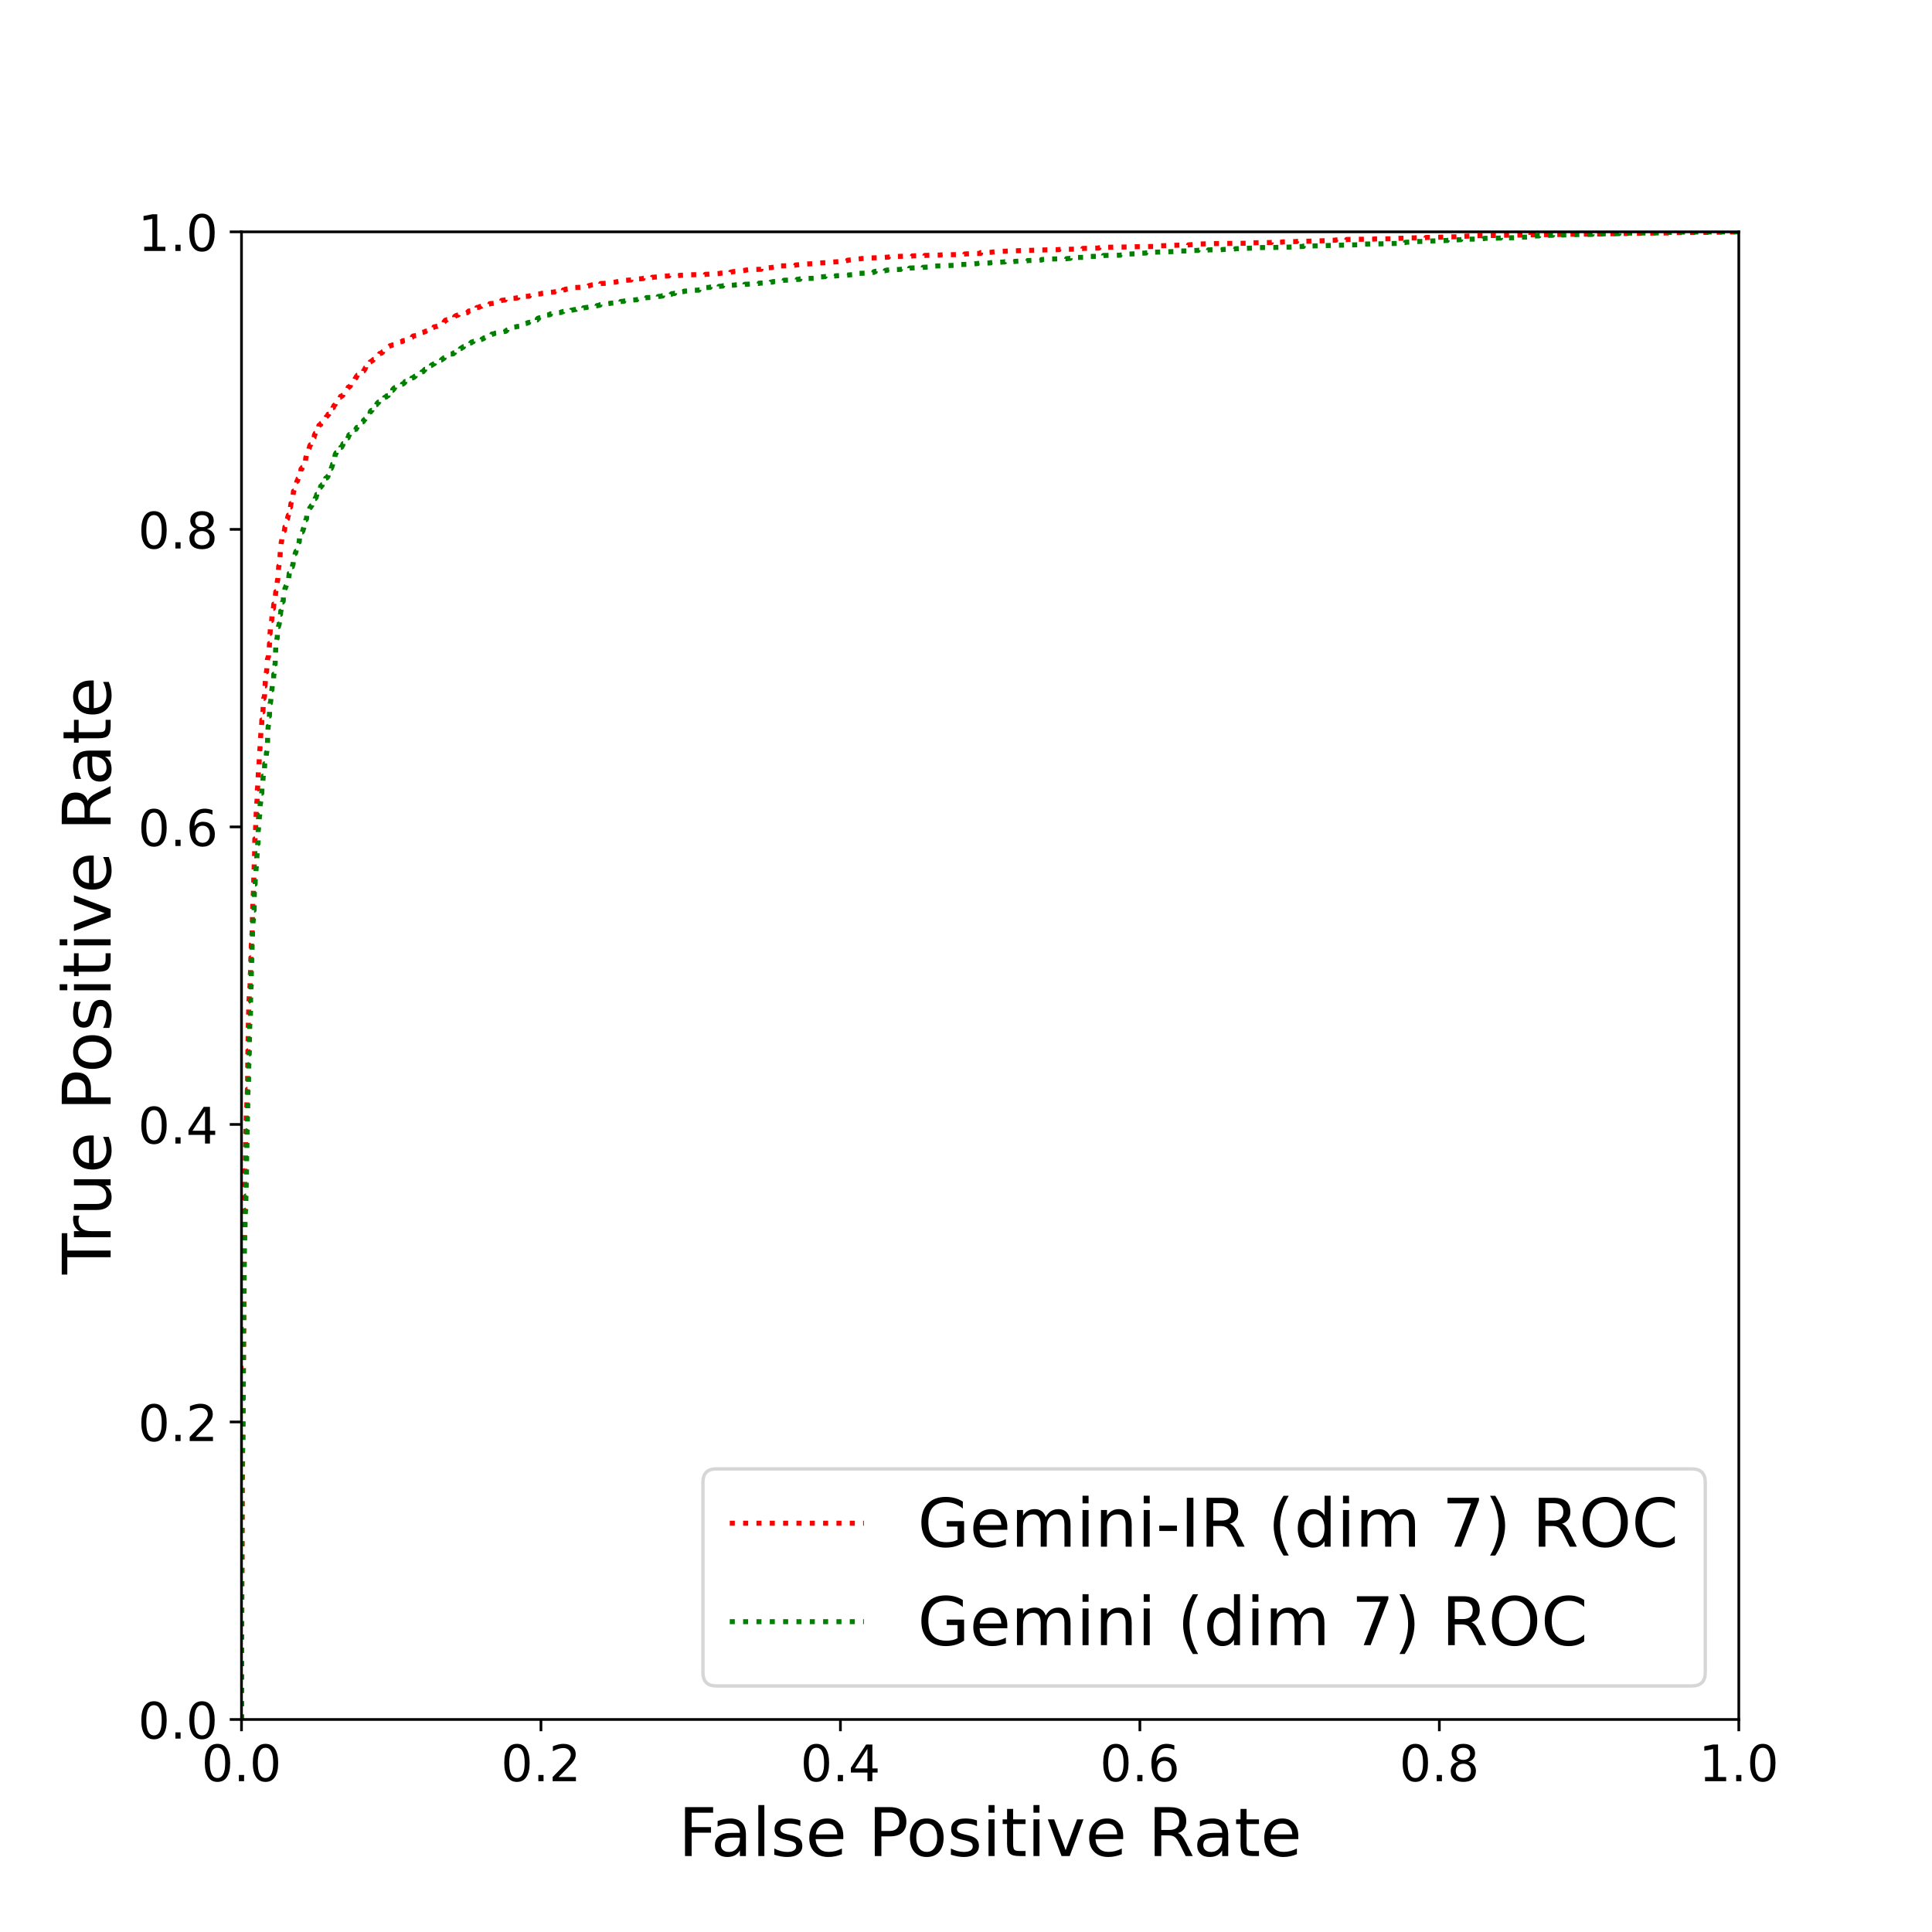 <?xml version="1.0" encoding="utf-8" standalone="no"?>
<!DOCTYPE svg PUBLIC "-//W3C//DTD SVG 1.1//EN"
  "http://www.w3.org/Graphics/SVG/1.1/DTD/svg11.dtd">
<!-- Created with matplotlib (https://matplotlib.org/) -->
<svg height="576pt" version="1.1" viewBox="0 0 576 576" width="576pt" xmlns="http://www.w3.org/2000/svg" xmlns:xlink="http://www.w3.org/1999/xlink">
 <defs>
  <style type="text/css">*{stroke-linecap:butt;stroke-linejoin:round;}</style>
 </defs>
 <g id="figure_1">
  <g id="patch_1">
   <path d="M 0 576 
L 576 576 
L 576 0 
L 0 0 
z
" style="fill:#ffffff;"/>
  </g>
  <g id="axes_1">
   <g id="patch_2">
    <path d="M 72 512.64 
L 518.4 512.64 
L 518.4 69.12 
L 72 69.12 
z
" style="fill:#ffffff;"/>
   </g>
   <g id="matplotlib.axis_1">
    <g id="xtick_1">
     <g id="line2d_1">
      <defs>
       <path d="M 0 0 
L 0 3.5 
" id="mbdbd616257" style="stroke:#000000;stroke-width:0.8;"/>
      </defs>
      <g>
       <use style="stroke:#000000;stroke-width:0.8;" x="72" xlink:href="#mbdbd616257" y="512.64"/>
      </g>
     </g>
     <g id="text_1">
      <!-- 0.0 -->
      <g transform="translate(60.073 531.038)scale(0.15 -0.15)">
       <defs>
        <path d="M 31.781 66.406 
Q 24.172 66.406 20.328 58.906 
Q 16.5 51.422 16.5 36.375 
Q 16.5 21.391 20.328 13.891 
Q 24.172 6.391 31.781 6.391 
Q 39.453 6.391 43.281 13.891 
Q 47.125 21.391 47.125 36.375 
Q 47.125 51.422 43.281 58.906 
Q 39.453 66.406 31.781 66.406 
z
M 31.781 74.219 
Q 44.047 74.219 50.516 64.516 
Q 56.984 54.828 56.984 36.375 
Q 56.984 17.969 50.516 8.266 
Q 44.047 -1.422 31.781 -1.422 
Q 19.531 -1.422 13.062 8.266 
Q 6.594 17.969 6.594 36.375 
Q 6.594 54.828 13.062 64.516 
Q 19.531 74.219 31.781 74.219 
z
" id="DejaVuSans-48"/>
        <path d="M 10.688 12.406 
L 21 12.406 
L 21 0 
L 10.688 0 
z
" id="DejaVuSans-46"/>
       </defs>
       <use xlink:href="#DejaVuSans-48"/>
       <use x="63.623" xlink:href="#DejaVuSans-46"/>
       <use x="95.41" xlink:href="#DejaVuSans-48"/>
      </g>
     </g>
    </g>
    <g id="xtick_2">
     <g id="line2d_2">
      <g>
       <use style="stroke:#000000;stroke-width:0.8;" x="161.28" xlink:href="#mbdbd616257" y="512.64"/>
      </g>
     </g>
     <g id="text_2">
      <!-- 0.2 -->
      <g transform="translate(149.353 531.038)scale(0.15 -0.15)">
       <defs>
        <path d="M 19.188 8.297 
L 53.609 8.297 
L 53.609 0 
L 7.328 0 
L 7.328 8.297 
Q 12.938 14.109 22.625 23.891 
Q 32.328 33.688 34.812 36.531 
Q 39.547 41.844 41.422 45.531 
Q 43.312 49.219 43.312 52.781 
Q 43.312 58.594 39.234 62.25 
Q 35.156 65.922 28.609 65.922 
Q 23.969 65.922 18.812 64.312 
Q 13.672 62.703 7.812 59.422 
L 7.812 69.391 
Q 13.766 71.781 18.938 73 
Q 24.125 74.219 28.422 74.219 
Q 39.75 74.219 46.484 68.547 
Q 53.219 62.891 53.219 53.422 
Q 53.219 48.922 51.531 44.891 
Q 49.859 40.875 45.406 35.406 
Q 44.188 33.984 37.641 27.219 
Q 31.109 20.453 19.188 8.297 
z
" id="DejaVuSans-50"/>
       </defs>
       <use xlink:href="#DejaVuSans-48"/>
       <use x="63.623" xlink:href="#DejaVuSans-46"/>
       <use x="95.41" xlink:href="#DejaVuSans-50"/>
      </g>
     </g>
    </g>
    <g id="xtick_3">
     <g id="line2d_3">
      <g>
       <use style="stroke:#000000;stroke-width:0.8;" x="250.56" xlink:href="#mbdbd616257" y="512.64"/>
      </g>
     </g>
     <g id="text_3">
      <!-- 0.4 -->
      <g transform="translate(238.633 531.038)scale(0.15 -0.15)">
       <defs>
        <path d="M 37.797 64.312 
L 12.891 25.391 
L 37.797 25.391 
z
M 35.203 72.906 
L 47.609 72.906 
L 47.609 25.391 
L 58.016 25.391 
L 58.016 17.188 
L 47.609 17.188 
L 47.609 0 
L 37.797 0 
L 37.797 17.188 
L 4.891 17.188 
L 4.891 26.703 
z
" id="DejaVuSans-52"/>
       </defs>
       <use xlink:href="#DejaVuSans-48"/>
       <use x="63.623" xlink:href="#DejaVuSans-46"/>
       <use x="95.41" xlink:href="#DejaVuSans-52"/>
      </g>
     </g>
    </g>
    <g id="xtick_4">
     <g id="line2d_4">
      <g>
       <use style="stroke:#000000;stroke-width:0.8;" x="339.84" xlink:href="#mbdbd616257" y="512.64"/>
      </g>
     </g>
     <g id="text_4">
      <!-- 0.6 -->
      <g transform="translate(327.913 531.038)scale(0.15 -0.15)">
       <defs>
        <path d="M 33.016 40.375 
Q 26.375 40.375 22.484 35.828 
Q 18.609 31.297 18.609 23.391 
Q 18.609 15.531 22.484 10.953 
Q 26.375 6.391 33.016 6.391 
Q 39.656 6.391 43.531 10.953 
Q 47.406 15.531 47.406 23.391 
Q 47.406 31.297 43.531 35.828 
Q 39.656 40.375 33.016 40.375 
z
M 52.594 71.297 
L 52.594 62.312 
Q 48.875 64.062 45.094 64.984 
Q 41.312 65.922 37.594 65.922 
Q 27.828 65.922 22.672 59.328 
Q 17.531 52.734 16.797 39.406 
Q 19.672 43.656 24.016 45.922 
Q 28.375 48.188 33.594 48.188 
Q 44.578 48.188 50.953 41.516 
Q 57.328 34.859 57.328 23.391 
Q 57.328 12.156 50.688 5.359 
Q 44.047 -1.422 33.016 -1.422 
Q 20.359 -1.422 13.672 8.266 
Q 6.984 17.969 6.984 36.375 
Q 6.984 53.656 15.188 63.938 
Q 23.391 74.219 37.203 74.219 
Q 40.922 74.219 44.703 73.484 
Q 48.484 72.75 52.594 71.297 
z
" id="DejaVuSans-54"/>
       </defs>
       <use xlink:href="#DejaVuSans-48"/>
       <use x="63.623" xlink:href="#DejaVuSans-46"/>
       <use x="95.41" xlink:href="#DejaVuSans-54"/>
      </g>
     </g>
    </g>
    <g id="xtick_5">
     <g id="line2d_5">
      <g>
       <use style="stroke:#000000;stroke-width:0.8;" x="429.12" xlink:href="#mbdbd616257" y="512.64"/>
      </g>
     </g>
     <g id="text_5">
      <!-- 0.8 -->
      <g transform="translate(417.193 531.038)scale(0.15 -0.15)">
       <defs>
        <path d="M 31.781 34.625 
Q 24.75 34.625 20.719 30.859 
Q 16.703 27.094 16.703 20.516 
Q 16.703 13.922 20.719 10.156 
Q 24.75 6.391 31.781 6.391 
Q 38.812 6.391 42.859 10.172 
Q 46.922 13.969 46.922 20.516 
Q 46.922 27.094 42.891 30.859 
Q 38.875 34.625 31.781 34.625 
z
M 21.922 38.812 
Q 15.578 40.375 12.031 44.719 
Q 8.5 49.078 8.5 55.328 
Q 8.5 64.062 14.719 69.141 
Q 20.953 74.219 31.781 74.219 
Q 42.672 74.219 48.875 69.141 
Q 55.078 64.062 55.078 55.328 
Q 55.078 49.078 51.531 44.719 
Q 48 40.375 41.703 38.812 
Q 48.828 37.156 52.797 32.312 
Q 56.781 27.484 56.781 20.516 
Q 56.781 9.906 50.312 4.234 
Q 43.844 -1.422 31.781 -1.422 
Q 19.734 -1.422 13.25 4.234 
Q 6.781 9.906 6.781 20.516 
Q 6.781 27.484 10.781 32.312 
Q 14.797 37.156 21.922 38.812 
z
M 18.312 54.391 
Q 18.312 48.734 21.844 45.562 
Q 25.391 42.391 31.781 42.391 
Q 38.141 42.391 41.719 45.562 
Q 45.312 48.734 45.312 54.391 
Q 45.312 60.062 41.719 63.234 
Q 38.141 66.406 31.781 66.406 
Q 25.391 66.406 21.844 63.234 
Q 18.312 60.062 18.312 54.391 
z
" id="DejaVuSans-56"/>
       </defs>
       <use xlink:href="#DejaVuSans-48"/>
       <use x="63.623" xlink:href="#DejaVuSans-46"/>
       <use x="95.41" xlink:href="#DejaVuSans-56"/>
      </g>
     </g>
    </g>
    <g id="xtick_6">
     <g id="line2d_6">
      <g>
       <use style="stroke:#000000;stroke-width:0.8;" x="518.4" xlink:href="#mbdbd616257" y="512.64"/>
      </g>
     </g>
     <g id="text_6">
      <!-- 1.0 -->
      <g transform="translate(506.473 531.038)scale(0.15 -0.15)">
       <defs>
        <path d="M 12.406 8.297 
L 28.516 8.297 
L 28.516 63.922 
L 10.984 60.406 
L 10.984 69.391 
L 28.422 72.906 
L 38.281 72.906 
L 38.281 8.297 
L 54.391 8.297 
L 54.391 0 
L 12.406 0 
z
" id="DejaVuSans-49"/>
       </defs>
       <use xlink:href="#DejaVuSans-49"/>
       <use x="63.623" xlink:href="#DejaVuSans-46"/>
       <use x="95.41" xlink:href="#DejaVuSans-48"/>
      </g>
     </g>
    </g>
    <g id="text_7">
     <!-- False Positive Rate -->
     <g transform="translate(202.267 553.354)scale(0.2 -0.2)">
      <defs>
       <path d="M 9.812 72.906 
L 51.703 72.906 
L 51.703 64.594 
L 19.672 64.594 
L 19.672 43.109 
L 48.578 43.109 
L 48.578 34.812 
L 19.672 34.812 
L 19.672 0 
L 9.812 0 
z
" id="DejaVuSans-70"/>
       <path d="M 34.281 27.484 
Q 23.391 27.484 19.188 25 
Q 14.984 22.516 14.984 16.5 
Q 14.984 11.719 18.141 8.906 
Q 21.297 6.109 26.703 6.109 
Q 34.188 6.109 38.703 11.406 
Q 43.219 16.703 43.219 25.484 
L 43.219 27.484 
z
M 52.203 31.203 
L 52.203 0 
L 43.219 0 
L 43.219 8.297 
Q 40.141 3.328 35.547 0.953 
Q 30.953 -1.422 24.312 -1.422 
Q 15.922 -1.422 10.953 3.297 
Q 6 8.016 6 15.922 
Q 6 25.141 12.172 29.828 
Q 18.359 34.516 30.609 34.516 
L 43.219 34.516 
L 43.219 35.406 
Q 43.219 41.609 39.141 45 
Q 35.062 48.391 27.688 48.391 
Q 23 48.391 18.547 47.266 
Q 14.109 46.141 10.016 43.891 
L 10.016 52.203 
Q 14.938 54.109 19.578 55.047 
Q 24.219 56 28.609 56 
Q 40.484 56 46.344 49.844 
Q 52.203 43.703 52.203 31.203 
z
" id="DejaVuSans-97"/>
       <path d="M 9.422 75.984 
L 18.406 75.984 
L 18.406 0 
L 9.422 0 
z
" id="DejaVuSans-108"/>
       <path d="M 44.281 53.078 
L 44.281 44.578 
Q 40.484 46.531 36.375 47.5 
Q 32.281 48.484 27.875 48.484 
Q 21.188 48.484 17.844 46.438 
Q 14.5 44.391 14.5 40.281 
Q 14.5 37.156 16.891 35.375 
Q 19.281 33.594 26.516 31.984 
L 29.594 31.297 
Q 39.156 29.25 43.188 25.516 
Q 47.219 21.781 47.219 15.094 
Q 47.219 7.469 41.188 3.016 
Q 35.156 -1.422 24.609 -1.422 
Q 20.219 -1.422 15.453 -0.562 
Q 10.688 0.297 5.422 2 
L 5.422 11.281 
Q 10.406 8.688 15.234 7.391 
Q 20.062 6.109 24.812 6.109 
Q 31.156 6.109 34.562 8.281 
Q 37.984 10.453 37.984 14.406 
Q 37.984 18.062 35.516 20.016 
Q 33.062 21.969 24.703 23.781 
L 21.578 24.516 
Q 13.234 26.266 9.516 29.906 
Q 5.812 33.547 5.812 39.891 
Q 5.812 47.609 11.281 51.797 
Q 16.75 56 26.812 56 
Q 31.781 56 36.172 55.266 
Q 40.578 54.547 44.281 53.078 
z
" id="DejaVuSans-115"/>
       <path d="M 56.203 29.594 
L 56.203 25.203 
L 14.891 25.203 
Q 15.484 15.922 20.484 11.062 
Q 25.484 6.203 34.422 6.203 
Q 39.594 6.203 44.453 7.469 
Q 49.312 8.734 54.109 11.281 
L 54.109 2.781 
Q 49.266 0.734 44.188 -0.344 
Q 39.109 -1.422 33.891 -1.422 
Q 20.797 -1.422 13.156 6.188 
Q 5.516 13.812 5.516 26.812 
Q 5.516 40.234 12.766 48.109 
Q 20.016 56 32.328 56 
Q 43.359 56 49.781 48.891 
Q 56.203 41.797 56.203 29.594 
z
M 47.219 32.234 
Q 47.125 39.594 43.094 43.984 
Q 39.062 48.391 32.422 48.391 
Q 24.906 48.391 20.391 44.141 
Q 15.875 39.891 15.188 32.172 
z
" id="DejaVuSans-101"/>
       <path id="DejaVuSans-32"/>
       <path d="M 19.672 64.797 
L 19.672 37.406 
L 32.078 37.406 
Q 38.969 37.406 42.719 40.969 
Q 46.484 44.531 46.484 51.125 
Q 46.484 57.672 42.719 61.234 
Q 38.969 64.797 32.078 64.797 
z
M 9.812 72.906 
L 32.078 72.906 
Q 44.344 72.906 50.609 67.359 
Q 56.891 61.812 56.891 51.125 
Q 56.891 40.328 50.609 34.812 
Q 44.344 29.297 32.078 29.297 
L 19.672 29.297 
L 19.672 0 
L 9.812 0 
z
" id="DejaVuSans-80"/>
       <path d="M 30.609 48.391 
Q 23.391 48.391 19.188 42.75 
Q 14.984 37.109 14.984 27.297 
Q 14.984 17.484 19.156 11.844 
Q 23.344 6.203 30.609 6.203 
Q 37.797 6.203 41.984 11.859 
Q 46.188 17.531 46.188 27.297 
Q 46.188 37.016 41.984 42.703 
Q 37.797 48.391 30.609 48.391 
z
M 30.609 56 
Q 42.328 56 49.016 48.375 
Q 55.719 40.766 55.719 27.297 
Q 55.719 13.875 49.016 6.219 
Q 42.328 -1.422 30.609 -1.422 
Q 18.844 -1.422 12.172 6.219 
Q 5.516 13.875 5.516 27.297 
Q 5.516 40.766 12.172 48.375 
Q 18.844 56 30.609 56 
z
" id="DejaVuSans-111"/>
       <path d="M 9.422 54.688 
L 18.406 54.688 
L 18.406 0 
L 9.422 0 
z
M 9.422 75.984 
L 18.406 75.984 
L 18.406 64.594 
L 9.422 64.594 
z
" id="DejaVuSans-105"/>
       <path d="M 18.312 70.219 
L 18.312 54.688 
L 36.812 54.688 
L 36.812 47.703 
L 18.312 47.703 
L 18.312 18.016 
Q 18.312 11.328 20.141 9.422 
Q 21.969 7.516 27.594 7.516 
L 36.812 7.516 
L 36.812 0 
L 27.594 0 
Q 17.188 0 13.234 3.875 
Q 9.281 7.766 9.281 18.016 
L 9.281 47.703 
L 2.688 47.703 
L 2.688 54.688 
L 9.281 54.688 
L 9.281 70.219 
z
" id="DejaVuSans-116"/>
       <path d="M 2.984 54.688 
L 12.5 54.688 
L 29.594 8.797 
L 46.688 54.688 
L 56.203 54.688 
L 35.688 0 
L 23.484 0 
z
" id="DejaVuSans-118"/>
       <path d="M 44.391 34.188 
Q 47.562 33.109 50.562 29.594 
Q 53.562 26.078 56.594 19.922 
L 66.609 0 
L 56 0 
L 46.688 18.703 
Q 43.062 26.031 39.672 28.422 
Q 36.281 30.812 30.422 30.812 
L 19.672 30.812 
L 19.672 0 
L 9.812 0 
L 9.812 72.906 
L 32.078 72.906 
Q 44.578 72.906 50.734 67.672 
Q 56.891 62.453 56.891 51.906 
Q 56.891 45.016 53.688 40.469 
Q 50.484 35.938 44.391 34.188 
z
M 19.672 64.797 
L 19.672 38.922 
L 32.078 38.922 
Q 39.203 38.922 42.844 42.219 
Q 46.484 45.516 46.484 51.906 
Q 46.484 58.297 42.844 61.547 
Q 39.203 64.797 32.078 64.797 
z
" id="DejaVuSans-82"/>
      </defs>
      <use xlink:href="#DejaVuSans-70"/>
      <use x="48.395" xlink:href="#DejaVuSans-97"/>
      <use x="109.674" xlink:href="#DejaVuSans-108"/>
      <use x="137.457" xlink:href="#DejaVuSans-115"/>
      <use x="189.557" xlink:href="#DejaVuSans-101"/>
      <use x="251.08" xlink:href="#DejaVuSans-32"/>
      <use x="282.867" xlink:href="#DejaVuSans-80"/>
      <use x="339.545" xlink:href="#DejaVuSans-111"/>
      <use x="400.727" xlink:href="#DejaVuSans-115"/>
      <use x="452.826" xlink:href="#DejaVuSans-105"/>
      <use x="480.609" xlink:href="#DejaVuSans-116"/>
      <use x="519.818" xlink:href="#DejaVuSans-105"/>
      <use x="547.602" xlink:href="#DejaVuSans-118"/>
      <use x="606.781" xlink:href="#DejaVuSans-101"/>
      <use x="668.305" xlink:href="#DejaVuSans-32"/>
      <use x="700.092" xlink:href="#DejaVuSans-82"/>
      <use x="767.324" xlink:href="#DejaVuSans-97"/>
      <use x="828.604" xlink:href="#DejaVuSans-116"/>
      <use x="867.812" xlink:href="#DejaVuSans-101"/>
     </g>
    </g>
   </g>
   <g id="matplotlib.axis_2">
    <g id="ytick_1">
     <g id="line2d_7">
      <defs>
       <path d="M 0 0 
L -3.5 0 
" id="ma2d7868929" style="stroke:#000000;stroke-width:0.8;"/>
      </defs>
      <g>
       <use style="stroke:#000000;stroke-width:0.8;" x="72" xlink:href="#ma2d7868929" y="512.64"/>
      </g>
     </g>
     <g id="text_8">
      <!-- 0.0 -->
      <g transform="translate(41.145 518.339)scale(0.15 -0.15)">
       <use xlink:href="#DejaVuSans-48"/>
       <use x="63.623" xlink:href="#DejaVuSans-46"/>
       <use x="95.41" xlink:href="#DejaVuSans-48"/>
      </g>
     </g>
    </g>
    <g id="ytick_2">
     <g id="line2d_8">
      <g>
       <use style="stroke:#000000;stroke-width:0.8;" x="72" xlink:href="#ma2d7868929" y="423.936"/>
      </g>
     </g>
     <g id="text_9">
      <!-- 0.2 -->
      <g transform="translate(41.145 429.635)scale(0.15 -0.15)">
       <use xlink:href="#DejaVuSans-48"/>
       <use x="63.623" xlink:href="#DejaVuSans-46"/>
       <use x="95.41" xlink:href="#DejaVuSans-50"/>
      </g>
     </g>
    </g>
    <g id="ytick_3">
     <g id="line2d_9">
      <g>
       <use style="stroke:#000000;stroke-width:0.8;" x="72" xlink:href="#ma2d7868929" y="335.232"/>
      </g>
     </g>
     <g id="text_10">
      <!-- 0.4 -->
      <g transform="translate(41.145 340.931)scale(0.15 -0.15)">
       <use xlink:href="#DejaVuSans-48"/>
       <use x="63.623" xlink:href="#DejaVuSans-46"/>
       <use x="95.41" xlink:href="#DejaVuSans-52"/>
      </g>
     </g>
    </g>
    <g id="ytick_4">
     <g id="line2d_10">
      <g>
       <use style="stroke:#000000;stroke-width:0.8;" x="72" xlink:href="#ma2d7868929" y="246.528"/>
      </g>
     </g>
     <g id="text_11">
      <!-- 0.6 -->
      <g transform="translate(41.145 252.227)scale(0.15 -0.15)">
       <use xlink:href="#DejaVuSans-48"/>
       <use x="63.623" xlink:href="#DejaVuSans-46"/>
       <use x="95.41" xlink:href="#DejaVuSans-54"/>
      </g>
     </g>
    </g>
    <g id="ytick_5">
     <g id="line2d_11">
      <g>
       <use style="stroke:#000000;stroke-width:0.8;" x="72" xlink:href="#ma2d7868929" y="157.824"/>
      </g>
     </g>
     <g id="text_12">
      <!-- 0.8 -->
      <g transform="translate(41.145 163.523)scale(0.15 -0.15)">
       <use xlink:href="#DejaVuSans-48"/>
       <use x="63.623" xlink:href="#DejaVuSans-46"/>
       <use x="95.41" xlink:href="#DejaVuSans-56"/>
      </g>
     </g>
    </g>
    <g id="ytick_6">
     <g id="line2d_12">
      <g>
       <use style="stroke:#000000;stroke-width:0.8;" x="72" xlink:href="#ma2d7868929" y="69.12"/>
      </g>
     </g>
     <g id="text_13">
      <!-- 1.0 -->
      <g transform="translate(41.145 74.819)scale(0.15 -0.15)">
       <use xlink:href="#DejaVuSans-49"/>
       <use x="63.623" xlink:href="#DejaVuSans-46"/>
       <use x="95.41" xlink:href="#DejaVuSans-48"/>
      </g>
     </g>
    </g>
    <g id="text_14">
     <!-- True Positive Rate -->
     <g transform="translate(32.986 379.939)rotate(-90)scale(0.2 -0.2)">
      <defs>
       <path d="M -0.297 72.906 
L 61.375 72.906 
L 61.375 64.594 
L 35.5 64.594 
L 35.5 0 
L 25.594 0 
L 25.594 64.594 
L -0.297 64.594 
z
" id="DejaVuSans-84"/>
       <path d="M 41.109 46.297 
Q 39.594 47.172 37.812 47.578 
Q 36.031 48 33.891 48 
Q 26.266 48 22.188 43.047 
Q 18.109 38.094 18.109 28.812 
L 18.109 0 
L 9.078 0 
L 9.078 54.688 
L 18.109 54.688 
L 18.109 46.188 
Q 20.953 51.172 25.484 53.578 
Q 30.031 56 36.531 56 
Q 37.453 56 38.578 55.875 
Q 39.703 55.766 41.062 55.516 
z
" id="DejaVuSans-114"/>
       <path d="M 8.5 21.578 
L 8.5 54.688 
L 17.484 54.688 
L 17.484 21.922 
Q 17.484 14.156 20.5 10.266 
Q 23.531 6.391 29.594 6.391 
Q 36.859 6.391 41.078 11.031 
Q 45.312 15.672 45.312 23.688 
L 45.312 54.688 
L 54.297 54.688 
L 54.297 0 
L 45.312 0 
L 45.312 8.406 
Q 42.047 3.422 37.719 1 
Q 33.406 -1.422 27.688 -1.422 
Q 18.266 -1.422 13.375 4.438 
Q 8.5 10.297 8.5 21.578 
z
M 31.109 56 
z
" id="DejaVuSans-117"/>
      </defs>
      <use xlink:href="#DejaVuSans-84"/>
      <use x="46.334" xlink:href="#DejaVuSans-114"/>
      <use x="87.447" xlink:href="#DejaVuSans-117"/>
      <use x="150.826" xlink:href="#DejaVuSans-101"/>
      <use x="212.35" xlink:href="#DejaVuSans-32"/>
      <use x="244.137" xlink:href="#DejaVuSans-80"/>
      <use x="300.814" xlink:href="#DejaVuSans-111"/>
      <use x="361.996" xlink:href="#DejaVuSans-115"/>
      <use x="414.096" xlink:href="#DejaVuSans-105"/>
      <use x="441.879" xlink:href="#DejaVuSans-116"/>
      <use x="481.088" xlink:href="#DejaVuSans-105"/>
      <use x="508.871" xlink:href="#DejaVuSans-118"/>
      <use x="568.051" xlink:href="#DejaVuSans-101"/>
      <use x="629.574" xlink:href="#DejaVuSans-32"/>
      <use x="661.361" xlink:href="#DejaVuSans-82"/>
      <use x="728.594" xlink:href="#DejaVuSans-97"/>
      <use x="789.873" xlink:href="#DejaVuSans-116"/>
      <use x="829.082" xlink:href="#DejaVuSans-101"/>
     </g>
    </g>
   </g>
   <g id="line2d_13">
    <path clip-path="url(#pbd404d7cb3)" d="M 72 512.64 
L 72.11 470.876 
L 72.147 470.876 
L 72.147 470.766 
L 72.257 438.153 
L 72.294 438.153 
L 72.294 438.043 
L 72.404 422.633 
L 72.441 422.633 
L 72.551 407.955 
L 72.588 407.955 
L 72.698 385.993 
L 72.735 385.993 
L 72.735 385.883 
L 72.845 367.033 
L 72.882 367.033 
L 72.882 366.923 
L 72.992 349.024 
L 73.029 349.024 
L 73.139 346.096 
L 73.176 346.096 
L 73.176 346.023 
L 73.286 337.274 
L 73.323 337.274 
L 73.323 337.201 
L 73.433 331.93 
L 73.507 331.857 
L 73.617 328.307 
L 73.654 328.307 
L 73.654 328.197 
L 73.764 324.756 
L 73.801 324.756 
L 73.801 324.683 
L 73.911 313.299 
L 73.948 313.299 
L 73.948 313.226 
L 74.058 303.6 
L 74.095 303.6 
L 74.095 303.49 
L 74.205 298.475 
L 74.242 298.475 
L 74.242 298.365 
L 74.352 296.462 
L 74.389 296.462 
L 74.389 296.389 
L 74.499 294.266 
L 74.536 294.266 
L 74.646 290.276 
L 74.683 290.276 
L 74.683 290.203 
L 74.793 285.554 
L 74.83 285.554 
L 74.83 285.444 
L 74.94 281.491 
L 75.014 281.381 
L 75.124 278.27 
L 75.161 278.27 
L 75.271 273.146 
L 75.308 273.146 
L 75.382 268.68 
L 75.455 268.68 
L 75.455 268.644 
L 75.565 265.386 
L 75.602 265.386 
L 75.602 265.276 
L 75.712 259.712 
L 75.749 259.712 
L 75.859 255.174 
L 75.896 255.174 
L 75.97 250.122 
L 76.043 250.122 
L 76.043 250.049 
L 76.117 247.89 
L 76.19 247.89 
L 76.19 247.816 
L 76.3 243.534 
L 76.337 243.534 
L 76.447 240.752 
L 76.484 240.752 
L 76.484 240.642 
L 76.594 238.922 
L 76.631 238.922 
L 76.631 238.849 
L 76.742 235.225 
L 76.778 235.225 
L 76.889 233.212 
L 76.925 233.212 
L 76.925 233.102 
L 77.036 229.991 
L 77.072 229.991 
L 77.072 229.954 
L 77.183 228.453 
L 77.219 228.453 
L 77.219 228.344 
L 77.33 225.415 
L 77.366 225.415 
L 77.366 225.306 
L 77.477 223.292 
L 77.513 223.292 
L 77.513 223.183 
L 77.624 220.474 
L 77.66 220.474 
L 77.771 218.534 
L 77.807 218.534 
L 77.807 218.461 
L 77.918 217.582 
L 77.954 217.582 
L 77.954 217.472 
L 78.065 214.654 
L 78.101 214.654 
L 78.212 213.263 
L 78.248 213.263 
L 78.359 212.238 
L 78.396 212.238 
L 78.396 212.202 
L 78.506 209.493 
L 78.543 209.493 
L 78.543 209.42 
L 78.616 208.212 
L 78.69 208.212 
L 78.8 207.59 
L 78.873 207.516 
L 78.984 204.515 
L 79.02 204.515 
L 79.131 202.904 
L 79.204 202.868 
L 79.314 202.502 
L 79.351 202.502 
L 79.351 202.392 
L 79.425 200.269 
L 79.498 200.269 
L 79.608 197.926 
L 79.645 197.926 
L 79.755 196.426 
L 79.829 196.352 
L 79.939 195.877 
L 80.05 195.767 
L 80.123 194.083 
L 80.233 194.083 
L 80.233 194.01 
L 80.344 191.85 
L 80.38 191.85 
L 80.491 188.849 
L 80.527 188.849 
L 80.638 186.689 
L 80.674 186.689 
L 80.785 185.957 
L 80.858 185.847 
L 80.968 185.005 
L 81.005 185.005 
L 81.115 183.285 
L 81.152 183.285 
L 81.152 183.212 
L 81.262 181.967 
L 81.373 181.858 
L 81.483 181.382 
L 81.52 181.382 
L 81.63 180.101 
L 81.667 180.101 
L 81.777 178.893 
L 81.924 178.783 
L 82.034 177.758 
L 82.108 177.685 
L 82.218 176.404 
L 82.255 176.404 
L 82.255 176.294 
L 82.365 174.281 
L 82.439 174.208 
L 82.549 174.025 
L 82.622 173.951 
L 82.733 172.926 
L 82.806 172.89 
L 82.806 172.817 
L 82.916 170.657 
L 82.99 170.62 
L 82.99 170.547 
L 83.1 168.79 
L 83.174 168.754 
L 83.284 167.546 
L 83.321 167.546 
L 83.321 167.473 
L 83.394 166.338 
L 83.468 166.338 
L 83.578 164.068 
L 83.615 164.068 
L 83.725 162.678 
L 83.762 162.678 
L 83.762 162.641 
L 83.872 161.506 
L 83.946 161.506 
L 84.056 160.628 
L 84.129 160.555 
L 84.24 159.749 
L 84.313 159.676 
L 84.313 159.64 
L 84.423 159.164 
L 84.46 159.164 
L 84.571 158.761 
L 84.681 158.651 
L 84.791 158.139 
L 84.828 158.139 
L 84.828 158.029 
L 84.938 157.114 
L 85.012 157.077 
L 85.012 157.041 
L 85.122 156.418 
L 85.159 156.418 
L 85.269 155.76 
L 85.342 155.723 
L 85.453 154.991 
L 85.489 154.991 
L 85.489 154.918 
L 85.6 154.808 
L 85.71 154.698 
L 85.82 154.076 
L 85.857 154.076 
L 85.857 153.966 
L 85.967 153.6 
L 86.004 153.6 
L 86.004 153.563 
L 86.077 153.38 
L 86.151 153.38 
L 86.151 153.344 
L 86.261 152.246 
L 86.298 152.246 
L 86.298 152.209 
L 86.408 151.843 
L 86.482 151.806 
L 86.592 151.148 
L 86.629 151.148 
L 86.629 151.074 
L 86.739 150.123 
L 86.776 150.123 
L 86.886 149.317 
L 86.96 149.317 
L 86.96 149.208 
L 87.07 148.293 
L 87.217 148.219 
L 87.327 147.56 
L 87.401 147.524 
L 87.511 146.426 
L 87.584 146.426 
L 87.695 145.987 
L 87.768 145.877 
L 87.879 145.621 
L 88.062 145.511 
L 88.173 144.705 
L 88.246 144.669 
L 88.32 144.339 
L 88.393 144.339 
L 88.503 143.534 
L 88.54 143.534 
L 88.577 143.351 
L 88.724 143.351 
L 88.724 143.278 
L 88.834 142.729 
L 88.981 142.619 
L 89.091 141.814 
L 89.239 141.741 
L 89.275 141.484 
L 89.496 141.411 
L 89.606 140.862 
L 89.643 140.862 
L 89.643 140.752 
L 89.753 139.801 
L 90.01 139.764 
L 90.121 139.361 
L 90.231 139.325 
L 90.231 139.288 
L 90.341 138.52 
L 90.451 138.52 
L 90.562 138.19 
L 90.672 138.117 
L 90.782 137.678 
L 90.929 137.641 
L 90.929 137.531 
L 91.076 137.531 
L 91.076 137.421 
L 91.187 136.36 
L 91.26 136.287 
L 91.37 135.701 
L 91.407 135.701 
L 91.407 135.628 
L 91.481 135.481 
L 91.517 135.481 
L 91.591 135.481 
L 91.701 134.823 
L 91.738 134.823 
L 91.738 134.713 
L 91.811 134.457 
L 92.032 134.383 
L 92.142 133.651 
L 92.216 133.578 
L 92.326 132.992 
L 92.4 132.992 
L 92.51 132.626 
L 92.583 132.626 
L 92.694 132.114 
L 92.73 132.114 
L 92.73 132.041 
L 92.804 131.785 
L 92.877 131.785 
L 92.877 131.711 
L 92.951 131.272 
L 93.098 131.199 
L 93.208 130.869 
L 93.429 130.76 
L 93.539 130.503 
L 93.649 130.394 
L 93.759 129.625 
L 93.906 129.588 
L 93.906 129.515 
L 93.98 129.186 
L 94.348 129.076 
L 94.458 128.856 
L 94.495 128.856 
L 94.495 128.783 
L 94.605 128.454 
L 94.825 128.344 
L 94.936 127.539 
L 95.009 127.465 
L 95.009 127.429 
L 95.083 126.807 
L 95.303 126.697 
L 95.34 126.624 
L 95.597 126.587 
L 95.597 126.514 
L 95.708 126.221 
L 95.891 126.111 
L 95.965 125.891 
L 96.112 125.782 
L 96.112 125.745 
L 96.406 125.672 
L 96.406 125.635 
L 96.516 125.342 
L 96.553 125.342 
L 96.553 125.233 
L 96.663 124.94 
L 96.773 124.83 
L 96.884 124.757 
L 96.92 124.757 
L 96.957 124.574 
L 97.178 124.537 
L 97.288 124.244 
L 97.472 124.134 
L 97.582 123.988 
L 97.656 123.951 
L 97.766 123.659 
L 97.803 123.659 
L 97.803 123.585 
L 97.803 123.512 
L 98.06 123.476 
L 98.17 123.219 
L 98.244 123.11 
L 98.354 122.89 
L 98.538 122.817 
L 98.538 122.707 
L 98.832 122.634 
L 98.942 122.231 
L 99.016 122.231 
L 99.126 121.719 
L 99.273 121.609 
L 99.273 121.499 
L 99.42 121.499 
L 99.53 120.987 
L 99.64 120.877 
L 99.751 120.73 
L 99.898 120.657 
L 100.008 120.255 
L 100.118 120.181 
L 100.229 119.925 
L 100.486 119.815 
L 100.596 119.449 
L 100.78 119.339 
L 100.89 119.156 
L 101.037 119.047 
L 101.147 118.9 
L 101.331 118.79 
L 101.441 118.351 
L 101.552 118.351 
L 101.552 118.168 
L 101.919 118.095 
L 102.03 117.912 
L 102.213 117.875 
L 102.324 117.436 
L 102.434 117.326 
L 102.544 117.216 
L 102.581 117.216 
L 102.691 116.924 
L 102.801 116.814 
L 102.875 116.667 
L 103.022 116.558 
L 103.095 116.448 
L 103.39 116.338 
L 103.463 116.192 
L 103.537 116.192 
L 103.537 116.082 
L 103.647 115.789 
L 103.757 115.679 
L 103.831 115.423 
L 104.198 115.313 
L 104.272 115.167 
L 104.455 115.057 
L 104.529 114.654 
L 104.639 114.654 
L 104.749 113.995 
L 105.08 113.886 
L 105.191 113.629 
L 105.264 113.593 
L 105.264 113.52 
L 105.338 113.373 
L 105.595 113.3 
L 105.668 113.154 
L 105.815 113.117 
L 105.926 112.788 
L 106.146 112.678 
L 106.256 112.238 
L 106.33 112.238 
L 106.44 112.055 
L 106.514 111.982 
L 106.551 111.872 
L 106.845 111.836 
L 106.845 111.763 
L 106.845 111.726 
L 107.065 111.689 
L 107.175 111.397 
L 107.286 111.287 
L 107.396 111.214 
L 107.837 111.14 
L 107.874 110.957 
L 108.131 110.848 
L 108.168 110.738 
L 108.352 110.701 
L 108.388 110.555 
L 108.535 110.518 
L 108.535 110.445 
L 108.646 110.262 
L 108.682 110.262 
L 108.682 110.152 
L 108.756 110.042 
L 108.829 110.042 
L 108.829 109.932 
L 108.903 109.676 
L 109.013 109.603 
L 109.013 109.493 
L 109.234 109.42 
L 109.344 109.127 
L 109.528 109.054 
L 109.564 108.688 
L 109.932 108.578 
L 109.969 108.432 
L 110.116 108.432 
L 110.116 108.322 
L 110.116 108.212 
L 110.263 108.212 
L 110.373 107.883 
L 110.667 107.773 
L 110.777 107.663 
L 110.924 107.626 
L 110.961 107.48 
L 111.219 107.407 
L 111.329 107.187 
L 111.513 107.151 
L 111.623 106.821 
L 111.696 106.748 
L 111.77 106.528 
L 112.174 106.419 
L 112.284 106.236 
L 112.505 106.126 
L 112.615 106.016 
L 112.909 105.943 
L 113.02 105.687 
L 113.093 105.65 
L 113.203 105.394 
L 113.755 105.284 
L 113.865 105.064 
L 114.085 104.991 
L 114.085 104.954 
L 114.122 104.808 
L 114.343 104.698 
L 114.453 104.625 
L 114.563 104.515 
L 114.674 104.369 
L 114.931 104.332 
L 115.041 104.149 
L 115.262 104.039 
L 115.372 103.93 
L 115.592 103.82 
L 115.703 103.49 
L 115.813 103.417 
L 115.923 103.307 
L 116.181 103.198 
L 116.254 103.088 
L 116.805 102.978 
L 116.879 102.868 
L 117.761 102.795 
L 117.871 102.648 
L 118.349 102.539 
L 118.349 102.465 
L 118.643 102.356 
L 118.643 102.282 
L 118.937 102.173 
L 119.048 102.063 
L 119.342 102.063 
L 119.342 101.953 
L 119.342 101.916 
L 119.966 101.807 
L 120.077 101.587 
L 120.849 101.477 
L 120.885 101.404 
L 121.069 101.367 
L 121.069 101.331 
L 121.179 101.221 
L 121.51 101.111 
L 121.62 101.001 
L 122.135 100.892 
L 122.245 100.708 
L 122.76 100.599 
L 122.76 100.562 
L 122.944 100.489 
L 122.944 100.452 
L 123.017 100.306 
L 123.201 100.269 
L 123.201 100.159 
L 124.083 100.05 
L 124.083 99.976 
L 124.487 99.903 
L 124.487 99.793 
L 124.965 99.684 
L 125.075 99.537 
L 125.112 99.537 
L 125.112 99.464 
L 125.112 99.281 
L 125.774 99.171 
L 125.774 99.135 
L 126.362 99.025 
L 126.435 98.952 
L 126.84 98.842 
L 126.84 98.769 
L 127.869 98.659 
L 127.979 98.586 
L 128.2 98.476 
L 128.2 98.402 
L 128.714 98.293 
L 128.788 98.183 
L 128.861 98.183 
L 128.898 97.78 
L 129.082 97.744 
L 129.082 97.67 
L 129.082 97.634 
L 129.413 97.561 
L 129.413 97.451 
L 130.148 97.341 
L 130.221 97.268 
L 130.662 97.158 
L 130.662 97.121 
L 131.177 97.048 
L 131.25 96.938 
L 131.434 96.829 
L 131.508 96.646 
L 131.986 96.536 
L 132.059 96.353 
L 132.353 96.316 
L 132.353 96.243 
L 132.427 95.877 
L 132.684 95.767 
L 132.757 95.474 
L 133.199 95.364 
L 133.272 95.291 
L 133.897 95.218 
L 133.897 95.108 
L 134.485 94.998 
L 134.522 94.889 
L 134.853 94.815 
L 134.853 94.742 
L 135.367 94.632 
L 135.477 94.559 
L 135.514 94.559 
L 135.514 94.523 
L 135.588 94.34 
L 135.771 94.23 
L 135.882 94.12 
L 136.286 94.01 
L 136.286 93.974 
L 136.654 93.864 
L 136.69 93.754 
L 137.095 93.644 
L 137.205 93.571 
L 137.977 93.461 
L 137.977 93.424 
L 138.859 93.315 
L 138.859 93.278 
L 139.374 93.205 
L 139.484 92.985 
L 139.668 92.875 
L 139.741 92.729 
L 140.697 92.656 
L 140.697 92.619 
L 140.77 92.473 
L 141.064 92.363 
L 141.138 92.217 
L 141.358 92.107 
L 141.469 91.814 
L 142.204 91.704 
L 142.204 91.668 
L 142.902 91.594 
L 143.012 91.411 
L 143.453 91.338 
L 143.564 91.228 
L 144.336 91.118 
L 144.336 91.082 
L 144.85 91.009 
L 144.887 90.862 
L 145.438 90.789 
L 145.438 90.716 
L 146.063 90.606 
L 146.063 90.533 
L 147.203 90.423 
L 147.313 90.35 
L 147.57 90.24 
L 147.57 90.203 
L 148.011 90.094 
L 148.011 90.02 
L 148.599 89.911 
L 148.599 89.837 
L 149.114 89.728 
L 149.114 89.691 
L 149.592 89.581 
L 149.592 89.545 
L 150.584 89.435 
L 150.584 89.398 
L 151.319 89.288 
L 151.319 89.252 
L 152.201 89.142 
L 152.201 89.105 
L 152.753 88.995 
L 152.753 88.959 
L 153.966 88.886 
L 153.966 88.812 
L 154.407 88.776 
L 154.407 88.739 
L 154.517 88.52 
L 156.391 88.41 
L 156.391 88.373 
L 157.788 88.3 
L 157.788 88.227 
L 158.817 88.117 
L 158.928 88.044 
L 159.81 87.934 
L 159.81 87.897 
L 160.324 87.788 
L 160.324 87.678 
L 161.354 87.605 
L 161.464 87.458 
L 162.603 87.385 
L 162.603 87.312 
L 163.816 87.202 
L 163.816 87.165 
L 165.25 87.056 
L 165.25 87.019 
L 165.764 86.982 
L 165.764 86.909 
L 165.801 86.836 
L 166.61 86.726 
L 166.683 86.653 
L 167.97 86.58 
L 167.97 86.433 
L 168.521 86.397 
L 168.521 86.36 
L 168.558 86.214 
L 169.587 86.104 
L 169.587 86.067 
L 170.763 85.957 
L 170.8 85.884 
L 171.131 85.848 
L 171.131 85.738 
L 173.667 85.628 
L 173.667 85.518 
L 174.622 85.408 
L 174.622 85.372 
L 175.505 85.262 
L 175.578 85.152 
L 176.203 85.042 
L 176.276 84.969 
L 177.416 84.859 
L 177.416 84.823 
L 178.519 84.713 
L 178.519 84.676 
L 179.107 84.567 
L 179.107 84.53 
L 181.68 84.42 
L 181.79 84.347 
L 182.525 84.274 
L 182.525 84.2 
L 183.738 84.091 
L 183.738 84.017 
L 184.399 83.944 
L 184.399 83.871 
L 185.135 83.761 
L 185.135 83.725 
L 186.311 83.615 
L 186.311 83.578 
L 188.112 83.468 
L 188.112 83.432 
L 188.957 83.322 
L 188.957 83.285 
L 190.501 83.176 
L 190.501 83.139 
L 191.714 83.066 
L 191.714 82.993 
L 192.964 82.883 
L 192.964 82.846 
L 194.434 82.736 
L 194.471 82.663 
L 196.198 82.553 
L 196.198 82.517 
L 197.19 82.407 
L 197.19 82.37 
L 199.396 82.261 
L 199.396 82.224 
L 202.777 82.114 
L 202.777 82.078 
L 205.571 81.968 
L 205.571 81.931 
L 205.681 81.931 
L 210.312 81.821 
L 210.312 81.785 
L 213.069 81.675 
L 213.069 81.638 
L 214.65 81.528 
L 214.723 81.455 
L 216.34 81.345 
L 216.34 81.309 
L 216.451 81.309 
L 217.811 81.236 
L 217.847 81.126 
L 218.546 81.016 
L 218.546 80.979 
L 220.42 80.87 
L 220.42 80.833 
L 221.229 80.723 
L 221.229 80.687 
L 222.258 80.577 
L 222.258 80.54 
L 223.103 80.43 
L 223.103 80.394 
L 226.889 80.284 
L 226.889 80.138 
L 228.139 80.028 
L 228.176 79.881 
L 230.05 79.772 
L 230.05 79.735 
L 231.116 79.625 
L 231.116 79.479 
L 231.925 79.405 
L 231.925 79.296 
L 236.262 79.186 
L 236.262 79.149 
L 237.254 79.039 
L 237.254 79.003 
L 238.541 78.893 
L 238.541 78.856 
L 240.195 78.747 
L 240.195 78.71 
L 242.952 78.6 
L 242.952 78.564 
L 243.65 78.454 
L 243.65 78.417 
L 246.37 78.307 
L 246.37 78.271 
L 248.097 78.161 
L 248.097 78.124 
L 250.009 78.015 
L 250.009 77.941 
L 251.81 77.832 
L 251.81 77.722 
L 252.729 77.649 
L 252.729 77.575 
L 253.978 77.466 
L 253.978 77.429 
L 254.934 77.319 
L 254.934 77.246 
L 255.007 77.246 
L 256.698 77.136 
L 256.698 77.099 
L 258.977 76.99 
L 258.977 76.916 
L 263.094 76.807 
L 263.094 76.77 
L 264.858 76.66 
L 264.858 76.624 
L 267.615 76.514 
L 267.688 76.441 
L 272.025 76.331 
L 272.025 76.294 
L 275.738 76.184 
L 275.738 76.148 
L 280.369 76.038 
L 280.369 76.001 
L 285.772 75.892 
L 285.772 75.855 
L 287.647 75.745 
L 287.647 75.709 
L 290.771 75.599 
L 290.771 75.562 
L 292.351 75.562 
L 292.351 75.306 
L 295.733 75.196 
L 295.733 75.16 
L 296.836 75.05 
L 296.946 74.976 
L 300.548 74.867 
L 300.548 74.83 
L 304.518 74.72 
L 304.518 74.684 
L 310.288 74.574 
L 310.288 74.537 
L 315.691 74.427 
L 315.691 74.391 
L 320.212 74.281 
L 320.249 74.208 
L 322.859 74.098 
L 322.859 74.061 
L 327.637 73.952 
L 327.637 73.878 
L 329.218 73.769 
L 329.218 73.732 
L 336.789 73.622 
L 336.789 73.586 
L 344.287 73.476 
L 344.287 73.439 
L 345.317 73.329 
L 345.317 73.293 
L 349.433 73.183 
L 349.433 73.146 
L 354.359 73.037 
L 354.359 73 
L 356.233 72.89 
L 356.343 72.78 
L 360.681 72.671 
L 360.681 72.634 
L 371.671 72.524 
L 371.671 72.414 
L 379.022 72.304 
L 379.022 72.268 
L 382.33 72.195 
L 382.33 72.121 
L 386.593 72.012 
L 386.593 71.975 
L 392.291 71.865 
L 392.291 71.829 
L 395.746 71.755 
L 395.746 71.682 
L 398.245 71.609 
L 398.245 71.536 
L 401.516 71.463 
L 401.516 71.389 
L 409.786 71.28 
L 409.786 71.243 
L 415.631 71.17 
L 415.631 71.097 
L 419.674 70.987 
L 419.674 70.95 
L 425.15 70.84 
L 425.15 70.804 
L 430.37 70.694 
L 430.37 70.657 
L 436.545 70.548 
L 436.545 70.438 
L 438.419 70.365 
L 438.419 70.291 
L 447.682 70.181 
L 447.718 70.145 
L 456.356 70.035 
L 456.356 69.998 
L 466.684 69.889 
L 466.684 69.852 
L 479.843 69.742 
L 479.843 69.706 
L 485.246 69.596 
L 485.246 69.559 
L 498.589 69.449 
L 498.625 69.376 
L 511.931 69.266 
L 511.931 69.23 
L 518.4 69.12 
L 518.4 69.12 
" style="fill:none;stroke:#ff0000;stroke-dasharray:1.5,2.475;stroke-dashoffset:0;stroke-width:1.5;"/>
   </g>
   <g id="line2d_14">
    <path clip-path="url(#pbd404d7cb3)" d="M 72 512.64 
L 72.152 440.632 
L 72.19 440.632 
L 72.19 440.594 
L 72.266 432.265 
L 72.304 432.265 
L 72.304 432.227 
L 72.38 430.523 
L 72.418 430.523 
L 72.418 430.448 
L 72.494 416.97 
L 72.532 416.97 
L 72.532 416.932 
L 72.608 396.337 
L 72.646 396.337 
L 72.646 396.299 
L 72.722 383.654 
L 72.76 383.654 
L 72.836 371.312 
L 72.912 371.236 
L 72.988 367.45 
L 73.026 367.45 
L 73.103 362.718 
L 73.141 362.718 
L 73.179 360.787 
L 73.255 360.787 
L 73.255 360.711 
L 73.331 356.547 
L 73.369 356.547 
L 73.445 350.224 
L 73.483 350.224 
L 73.559 342.993 
L 73.597 342.993 
L 73.673 337.125 
L 73.711 337.125 
L 73.787 332.317 
L 73.825 332.317 
L 73.901 325.426 
L 73.939 325.426 
L 74.015 323.231 
L 74.091 323.193 
L 74.167 317.4 
L 74.205 317.4 
L 74.281 314.22 
L 74.319 314.22 
L 74.395 306.762 
L 74.433 306.762 
L 74.433 306.724 
L 74.509 304.377 
L 74.547 304.377 
L 74.547 304.301 
L 74.623 303.771 
L 74.661 303.771 
L 74.737 295.366 
L 74.775 295.366 
L 74.851 294.041 
L 74.889 294.041 
L 74.965 287.605 
L 75.003 287.605 
L 75.079 284.841 
L 75.117 284.841 
L 75.193 280.033 
L 75.231 280.033 
L 75.308 277.535 
L 75.346 277.535 
L 75.346 277.459 
L 75.422 274.695 
L 75.498 274.619 
L 75.574 272.992 
L 75.65 272.916 
L 75.726 271.364 
L 75.764 271.364 
L 75.84 265.571 
L 75.878 265.571 
L 75.954 263.565 
L 76.068 263.565 
L 76.144 260.952 
L 76.182 260.952 
L 76.258 260.082 
L 76.296 260.082 
L 76.372 258.605 
L 76.41 258.605 
L 76.486 256.939 
L 76.562 256.939 
L 76.638 254.516 
L 76.676 254.516 
L 76.676 254.478 
L 76.752 252.623 
L 76.79 252.623 
L 76.828 251.525 
L 76.942 251.488 
L 76.98 247.285 
L 77.056 247.285 
L 77.056 247.247 
L 77.132 245.619 
L 77.17 245.619 
L 77.246 244.294 
L 77.284 244.294 
L 77.36 243.121 
L 77.398 243.121 
L 77.475 240.963 
L 77.513 240.963 
L 77.589 239.524 
L 77.665 239.524 
L 77.741 238.88 
L 77.779 238.88 
L 77.779 238.843 
L 77.855 237.631 
L 77.893 237.631 
L 77.893 237.593 
L 77.969 236.495 
L 78.045 236.495 
L 78.121 234.451 
L 78.197 234.413 
L 78.273 232.861 
L 78.387 232.785 
L 78.463 231.384 
L 78.501 231.384 
L 78.501 231.346 
L 78.539 230.286 
L 78.615 230.286 
L 78.691 229.946 
L 78.729 229.946 
L 78.729 229.756 
L 78.843 229.756 
L 78.843 229.681 
L 78.919 227.712 
L 78.957 227.712 
L 79.033 227.182 
L 79.071 227.182 
L 79.147 226.803 
L 79.261 226.766 
L 79.337 225.44 
L 79.375 225.44 
L 79.451 224.343 
L 79.527 224.305 
L 79.565 223.51 
L 79.641 223.51 
L 79.641 223.434 
L 79.718 221.73 
L 79.756 221.73 
L 79.756 221.692 
L 79.832 218.171 
L 79.87 218.171 
L 79.946 216.581 
L 79.984 216.581 
L 80.06 215.521 
L 80.098 215.521 
L 80.174 215.218 
L 80.212 215.218 
L 80.212 215.143 
L 80.288 213.477 
L 80.326 213.477 
L 80.326 213.401 
L 80.402 211.205 
L 80.44 211.205 
L 80.516 209.729 
L 80.592 209.653 
L 80.668 209.161 
L 80.706 209.161 
L 80.706 209.085 
L 80.782 208.177 
L 80.858 208.101 
L 80.896 207.23 
L 80.972 207.23 
L 80.972 207.154 
L 81.048 205.64 
L 81.086 205.64 
L 81.086 205.602 
L 81.162 204.542 
L 81.2 204.542 
L 81.2 204.504 
L 81.276 203.558 
L 81.39 203.482 
L 81.466 203.255 
L 81.542 203.179 
L 81.618 201.021 
L 81.694 201.021 
L 81.694 200.946 
L 81.732 200.605 
L 81.808 200.605 
L 81.808 200.529 
L 81.885 199.318 
L 81.923 199.318 
L 81.999 197.917 
L 82.037 197.917 
L 82.113 195.153 
L 82.151 195.153 
L 82.151 195.115 
L 82.227 191.822 
L 82.265 191.822 
L 82.265 191.784 
L 82.341 191.67 
L 82.379 191.67 
L 82.455 191.216 
L 82.493 191.216 
L 82.569 190.307 
L 82.645 190.269 
L 82.721 188.906 
L 82.759 188.906 
L 82.835 187.392 
L 82.911 187.354 
L 82.987 186.824 
L 83.025 186.824 
L 83.101 186.483 
L 83.139 186.483 
L 83.215 186.029 
L 83.253 186.029 
L 83.329 184.59 
L 83.367 184.59 
L 83.443 184.25 
L 83.519 184.25 
L 83.595 183.152 
L 83.633 183.152 
L 83.709 182.205 
L 83.747 182.205 
L 83.823 181.486 
L 83.899 181.486 
L 83.937 180.615 
L 84.013 180.615 
L 84.052 180.085 
L 84.128 180.085 
L 84.204 179.517 
L 84.242 179.517 
L 84.318 179.328 
L 84.432 179.252 
L 84.508 177.851 
L 84.546 177.851 
L 84.622 176.867 
L 84.774 176.791 
L 84.85 176.261 
L 84.888 176.261 
L 84.888 176.186 
L 84.964 175.391 
L 85.116 175.315 
L 85.192 174.823 
L 85.306 174.747 
L 85.382 174.482 
L 85.534 174.406 
L 85.61 174.066 
L 85.686 174.066 
L 85.762 173.384 
L 85.8 173.384 
L 85.876 172.93 
L 85.914 172.93 
L 85.914 172.854 
L 85.99 172.475 
L 86.066 172.438 
L 86.142 171.643 
L 86.18 171.643 
L 86.18 171.567 
L 86.218 170.961 
L 86.409 170.885 
L 86.485 170.545 
L 86.523 170.545 
L 86.599 170.166 
L 86.789 170.128 
L 86.865 169.22 
L 87.055 169.182 
L 87.093 168.955 
L 87.169 168.955 
L 87.245 168.425 
L 87.359 168.349 
L 87.435 167.289 
L 87.473 167.289 
L 87.549 166.342 
L 87.625 166.267 
L 87.625 166.229 
L 87.739 166.229 
L 87.739 166.153 
L 87.815 165.623 
L 87.929 165.585 
L 88.005 165.017 
L 88.043 165.017 
L 88.043 164.942 
L 88.043 164.866 
L 88.157 164.866 
L 88.157 164.79 
L 88.233 164.374 
L 88.271 164.374 
L 88.309 164.071 
L 88.462 164.033 
L 88.538 163.465 
L 88.576 163.465 
L 88.576 163.389 
L 88.652 163.162 
L 88.69 163.162 
L 88.69 163.124 
L 88.766 162.746 
L 88.956 162.67 
L 89.032 162.064 
L 89.108 161.989 
L 89.184 161.534 
L 89.222 161.534 
L 89.298 159.944 
L 89.374 159.906 
L 89.412 159.452 
L 89.488 159.452 
L 89.488 159.376 
L 89.564 159.225 
L 89.64 159.225 
L 89.716 158.922 
L 89.754 158.922 
L 89.754 158.884 
L 89.754 158.77 
L 89.792 158.77 
L 89.944 158.733 
L 90.02 158.581 
L 90.134 158.581 
L 90.21 158.316 
L 90.324 158.24 
L 90.4 157.673 
L 90.514 157.597 
L 90.59 157.067 
L 90.667 157.067 
L 90.667 157.029 
L 90.743 156.65 
L 90.781 156.65 
L 90.857 156.234 
L 91.047 156.234 
L 91.123 155.742 
L 91.161 155.742 
L 91.161 155.704 
L 91.199 154.909 
L 91.275 154.909 
L 91.275 154.833 
L 91.351 154.682 
L 91.389 154.682 
L 91.389 154.606 
L 91.465 153.584 
L 91.579 153.508 
L 91.617 153.129 
L 91.769 153.054 
L 91.845 152.902 
L 91.921 152.864 
L 91.921 152.827 
L 91.997 152.334 
L 92.073 152.259 
L 92.111 151.804 
L 92.301 151.767 
L 92.377 151.388 
L 92.529 151.35 
L 92.529 151.199 
L 92.719 151.123 
L 92.796 150.782 
L 92.948 150.706 
L 92.986 150.555 
L 93.138 150.517 
L 93.214 150.214 
L 93.328 150.139 
L 93.366 149.987 
L 93.518 149.911 
L 93.556 149.495 
L 93.746 149.419 
L 93.746 149.381 
L 93.898 149.344 
L 93.974 148.624 
L 94.012 148.624 
L 94.012 148.586 
L 94.088 148.359 
L 94.24 148.359 
L 94.24 148.321 
L 94.316 147.829 
L 94.392 147.753 
L 94.43 147.413 
L 94.544 147.413 
L 94.544 147.375 
L 94.62 147.148 
L 94.81 147.148 
L 94.81 147.072 
L 94.886 146.807 
L 95.001 146.769 
L 95.077 146.466 
L 95.115 146.466 
L 95.115 146.391 
L 95.191 146.012 
L 95.267 145.974 
L 95.343 145.633 
L 95.495 145.558 
L 95.571 145.255 
L 95.609 145.255 
L 95.609 145.179 
L 95.609 144.952 
L 95.837 144.952 
L 95.875 144.763 
L 96.027 144.725 
L 96.065 144.46 
L 96.217 144.422 
L 96.255 143.892 
L 96.331 143.892 
L 96.331 143.854 
L 96.369 143.703 
L 96.483 143.703 
L 96.483 143.627 
L 96.521 143.362 
L 96.597 143.362 
L 96.597 143.286 
L 96.673 143.173 
L 96.711 143.173 
L 96.711 142.983 
L 96.901 142.907 
L 96.977 142.68 
L 97.129 142.605 
L 97.129 142.529 
L 97.472 142.453 
L 97.472 142.302 
L 97.624 142.302 
L 97.624 142.226 
L 97.7 141.999 
L 97.814 141.961 
L 97.89 141.545 
L 98.004 141.545 
L 98.08 141.317 
L 98.194 141.317 
L 98.232 140.939 
L 98.346 140.863 
L 98.422 140.598 
L 98.498 140.522 
L 98.574 140.219 
L 98.612 140.219 
L 98.612 140.144 
L 98.688 139.652 
L 98.764 139.652 
L 98.764 139.576 
L 98.84 139.424 
L 98.878 139.424 
L 98.916 139.122 
L 98.992 139.122 
L 98.992 139.084 
L 99.068 138.819 
L 99.106 138.819 
L 99.144 138.402 
L 99.258 138.364 
L 99.334 137.948 
L 99.373 137.948 
L 99.449 137.645 
L 99.487 137.645 
L 99.563 137.266 
L 99.601 137.266 
L 99.601 137.229 
L 99.677 136.812 
L 99.715 136.812 
L 99.715 136.736 
L 99.753 136.547 
L 99.829 136.547 
L 99.905 135.601 
L 99.981 135.525 
L 100.057 135.222 
L 100.209 135.146 
L 100.209 134.995 
L 100.361 134.957 
L 100.437 134.654 
L 100.551 134.578 
L 100.627 134.313 
L 100.855 134.313 
L 100.931 134.124 
L 101.083 134.124 
L 101.121 133.897 
L 101.311 133.859 
L 101.311 133.821 
L 101.387 133.632 
L 101.463 133.632 
L 101.463 133.594 
L 101.501 133.443 
L 101.616 133.443 
L 101.616 133.329 
L 101.844 133.329 
L 101.92 133.102 
L 102.034 133.026 
L 102.072 132.723 
L 102.224 132.648 
L 102.262 132.307 
L 102.338 132.307 
L 102.376 132.08 
L 102.452 132.08 
L 102.452 132.042 
L 102.528 131.928 
L 102.87 131.853 
L 102.908 131.777 
L 103.098 131.701 
L 103.174 131.512 
L 103.25 131.474 
L 103.288 131.285 
L 103.44 131.285 
L 103.44 131.247 
L 103.516 130.868 
L 103.63 130.793 
L 103.706 130.528 
L 103.783 130.528 
L 103.783 130.49 
L 103.859 130.187 
L 103.897 130.187 
L 103.973 129.922 
L 104.011 129.922 
L 104.011 129.695 
L 104.125 129.695 
L 104.125 129.657 
L 104.201 129.543 
L 104.239 129.543 
L 104.315 129.354 
L 104.429 129.316 
L 104.505 129.165 
L 104.771 129.089 
L 104.809 128.975 
L 105.037 128.9 
L 105.037 128.862 
L 105.227 128.824 
L 105.227 128.786 
L 105.303 128.597 
L 105.341 128.597 
L 105.379 128.37 
L 105.531 128.37 
L 105.531 128.18 
L 105.645 128.18 
L 105.645 128.105 
L 105.645 128.029 
L 106.14 127.991 
L 106.14 127.953 
L 106.14 127.802 
L 106.254 127.802 
L 106.292 127.612 
L 106.406 127.575 
L 106.406 127.423 
L 106.976 127.385 
L 107.052 127.045 
L 107.128 127.007 
L 107.166 126.855 
L 107.394 126.779 
L 107.432 126.477 
L 107.508 126.477 
L 107.584 126.249 
L 107.66 126.249 
L 107.736 126.022 
L 107.85 126.022 
L 107.926 125.833 
L 108.231 125.757 
L 108.307 125.644 
L 108.345 125.644 
L 108.345 125.568 
L 108.383 125.303 
L 108.611 125.227 
L 108.649 125.114 
L 108.801 125.038 
L 108.877 124.887 
L 108.991 124.811 
L 108.991 124.773 
L 109.143 124.735 
L 109.219 124.508 
L 109.295 124.47 
L 109.333 124.167 
L 109.561 124.091 
L 109.561 124.054 
L 109.789 123.978 
L 109.827 123.826 
L 110.055 123.751 
L 110.055 123.524 
L 110.322 123.524 
L 110.322 123.486 
L 110.36 122.804 
L 110.474 122.804 
L 110.512 122.539 
L 110.702 122.539 
L 110.702 122.464 
L 110.74 122.35 
L 110.892 122.35 
L 110.892 122.274 
L 110.892 122.199 
L 111.158 122.161 
L 111.158 121.82 
L 111.272 121.82 
L 111.348 121.631 
L 111.462 121.593 
L 111.538 121.479 
L 111.614 121.441 
L 111.69 121.025 
L 111.842 120.949 
L 111.88 120.798 
L 112.07 120.76 
L 112.07 120.684 
L 112.26 120.646 
L 112.336 120.419 
L 112.489 120.343 
L 112.527 120.154 
L 112.717 120.154 
L 112.793 119.889 
L 112.945 119.889 
L 113.021 119.624 
L 113.401 119.548 
L 113.401 119.359 
L 113.553 119.321 
L 113.629 119.132 
L 114.047 119.056 
L 114.047 119.018 
L 114.389 118.981 
L 114.427 118.678 
L 114.617 118.678 
L 114.655 118.488 
L 114.884 118.413 
L 114.884 118.375 
L 115.188 118.337 
L 115.264 118.034 
L 115.72 117.958 
L 115.72 117.807 
L 115.834 117.807 
L 115.872 117.655 
L 116.29 117.58 
L 116.366 117.353 
L 116.48 117.315 
L 116.518 117.201 
L 116.594 117.201 
L 116.594 117.163 
L 116.632 116.898 
L 116.861 116.823 
L 116.937 116.368 
L 117.089 116.368 
L 117.089 116.103 
L 117.393 116.065 
L 117.431 115.725 
L 117.659 115.649 
L 117.659 115.573 
L 117.887 115.497 
L 117.963 115.27 
L 118.039 115.232 
L 118.115 115.119 
L 118.495 115.043 
L 118.571 114.967 
L 118.685 114.967 
L 118.685 114.854 
L 118.989 114.778 
L 118.989 114.74 
L 119.446 114.665 
L 119.446 114.627 
L 119.978 114.551 
L 119.978 114.475 
L 120.282 114.4 
L 120.358 114.324 
L 120.472 114.248 
L 120.51 114.135 
L 120.662 114.059 
L 120.738 113.756 
L 120.966 113.756 
L 120.966 113.642 
L 121.423 113.567 
L 121.461 113.491 
L 121.689 113.415 
L 121.727 113.226 
L 121.917 113.15 
L 121.993 113.074 
L 122.449 112.999 
L 122.525 112.923 
L 122.601 112.923 
L 122.601 112.809 
L 122.791 112.772 
L 122.791 112.696 
L 123.171 112.62 
L 123.209 112.507 
L 123.514 112.431 
L 123.552 112.242 
L 123.78 112.204 
L 123.78 112.128 
L 123.932 112.052 
L 124.008 111.939 
L 124.198 111.863 
L 124.236 111.712 
L 124.768 111.636 
L 124.768 111.598 
L 125.224 111.522 
L 125.3 111.295 
L 125.528 111.219 
L 125.528 111.144 
L 125.757 111.068 
L 125.795 110.879 
L 126.175 110.803 
L 126.213 110.614 
L 126.289 110.614 
L 126.365 110.462 
L 126.441 110.424 
L 126.479 110.311 
L 126.631 110.311 
L 126.669 110.121 
L 126.745 110.121 
L 126.745 110.046 
L 126.745 110.008 
L 127.011 109.97 
L 127.087 109.856 
L 127.125 109.856 
L 127.125 109.743 
L 127.277 109.705 
L 127.277 109.667 
L 127.315 109.478 
L 127.505 109.478 
L 127.581 109.289 
L 127.848 109.213 
L 127.848 109.175 
L 128.038 109.137 
L 128.114 109.024 
L 128.608 108.948 
L 128.608 108.872 
L 128.76 108.872 
L 128.76 108.834 
L 128.76 108.759 
L 129.064 108.683 
L 129.102 108.607 
L 129.292 108.531 
L 129.292 108.494 
L 129.52 108.418 
L 129.596 108.115 
L 129.748 108.039 
L 129.748 107.963 
L 130.053 107.888 
L 130.129 107.812 
L 130.243 107.736 
L 130.319 107.623 
L 130.775 107.585 
L 130.813 107.396 
L 131.611 107.32 
L 131.611 107.282 
L 131.801 107.206 
L 131.877 107.017 
L 132.143 106.979 
L 132.22 106.79 
L 132.41 106.79 
L 132.41 106.752 
L 132.41 106.638 
L 132.562 106.563 
L 132.562 106.525 
L 132.714 106.487 
L 132.752 106.373 
L 132.866 106.336 
L 132.866 106.26 
L 133.018 106.26 
L 133.018 106.184 
L 133.056 105.995 
L 133.322 105.919 
L 133.398 105.843 
L 133.55 105.806 
L 133.55 105.768 
L 133.626 105.578 
L 135.109 105.503 
L 135.109 105.465 
L 135.261 105.389 
L 135.261 105.2 
L 135.527 105.124 
L 135.565 104.973 
L 135.907 104.935 
L 135.907 104.821 
L 136.021 104.821 
L 136.097 104.594 
L 136.287 104.556 
L 136.287 104.48 
L 136.401 104.48 
L 136.401 104.443 
L 136.477 104.253 
L 136.706 104.215 
L 136.706 104.14 
L 137.048 104.102 
L 137.048 104.026 
L 137.276 103.95 
L 137.276 103.913 
L 137.542 103.875 
L 137.542 103.837 
L 137.58 103.723 
L 137.77 103.648 
L 137.77 103.61 
L 137.998 103.572 
L 137.998 103.496 
L 138.15 103.496 
L 138.15 103.42 
L 138.15 103.345 
L 138.454 103.269 
L 138.454 103.193 
L 138.72 103.155 
L 138.797 102.89 
L 138.873 102.89 
L 138.873 102.853 
L 138.873 102.777 
L 139.063 102.739 
L 139.139 102.436 
L 139.785 102.36 
L 139.785 102.322 
L 140.355 102.247 
L 140.355 102.209 
L 140.545 102.171 
L 140.545 102.133 
L 140.583 101.982 
L 141.04 101.906 
L 141.04 101.83 
L 141.572 101.755 
L 141.572 101.717 
L 142.104 101.679 
L 142.104 101.527 
L 142.56 101.49 
L 142.56 101.376 
L 143.245 101.338 
L 143.245 101.225 
L 143.739 101.149 
L 143.739 101.073 
L 144.043 100.997 
L 144.043 100.96 
L 144.195 100.922 
L 144.233 100.77 
L 144.689 100.695 
L 144.689 100.657 
L 145.107 100.619 
L 145.107 100.543 
L 145.374 100.467 
L 145.374 100.392 
L 145.754 100.316 
L 145.83 100.202 
L 145.982 100.127 
L 146.02 99.975 
L 146.324 99.975 
L 146.324 99.937 
L 146.4 99.824 
L 146.628 99.748 
L 146.666 99.597 
L 147.274 99.521 
L 147.617 99.332 
L 148.263 99.256 
L 148.339 98.991 
L 149.746 98.915 
L 149.746 98.877 
L 150.696 98.802 
L 150.696 98.726 
L 150.924 98.688 
L 151 98.499 
L 151.152 98.423 
L 151.152 98.385 
L 151.38 98.309 
L 151.38 98.272 
L 151.76 98.196 
L 151.836 98.082 
L 151.989 98.007 
L 151.989 97.969 
L 152.863 97.893 
L 152.863 97.855 
L 153.205 97.817 
L 153.205 97.779 
L 153.205 97.514 
L 153.927 97.439 
L 154.003 97.363 
L 154.802 97.287 
L 154.878 97.174 
L 154.954 97.174 
L 154.954 97.06 
L 155.41 97.022 
L 155.41 96.984 
L 155.448 96.871 
L 155.98 96.833 
L 155.98 96.719 
L 156.475 96.644 
L 156.551 96.454 
L 157.121 96.379 
L 157.197 96.265 
L 157.615 96.189 
L 157.615 96.114 
L 158.299 96.114 
L 158.299 96 
L 158.68 95.962 
L 158.68 95.886 
L 159.022 95.811 
L 159.022 95.773 
L 159.782 95.697 
L 159.82 95.621 
L 160.01 95.546 
L 160.01 95.394 
L 160.162 95.394 
L 160.162 95.319 
L 160.2 95.054 
L 160.314 94.978 
L 160.352 94.902 
L 160.618 94.864 
L 160.618 94.789 
L 161.341 94.713 
L 161.341 94.637 
L 161.531 94.561 
L 161.607 94.486 
L 162.025 94.41 
L 162.025 94.372 
L 162.443 94.296 
L 162.443 94.258 
L 163.014 94.258 
L 163.09 93.918 
L 163.888 93.842 
L 163.964 93.766 
L 164.078 93.766 
L 164.078 93.577 
L 165.371 93.539 
L 165.371 93.463 
L 165.827 93.388 
L 165.865 93.236 
L 167.272 93.161 
L 167.348 93.009 
L 167.842 92.933 
L 167.88 92.858 
L 169.058 92.782 
L 169.058 92.744 
L 169.591 92.706 
L 169.591 92.631 
L 170.313 92.555 
L 170.351 92.479 
L 170.997 92.403 
L 171.035 92.328 
L 171.72 92.252 
L 171.796 92.176 
L 172.1 92.176 
L 172.1 92.025 
L 172.936 91.949 
L 172.936 91.873 
L 174.001 91.798 
L 174.001 91.76 
L 174.837 91.684 
L 174.837 91.646 
L 175.901 91.57 
L 175.939 91.495 
L 176.434 91.419 
L 176.434 91.381 
L 177.118 91.305 
L 177.156 91.23 
L 177.992 91.154 
L 177.992 91.116 
L 178.601 91.04 
L 178.601 91.003 
L 178.867 90.965 
L 178.867 90.851 
L 179.931 90.775 
L 179.931 90.738 
L 181.034 90.662 
L 181.11 90.51 
L 182.022 90.435 
L 182.022 90.397 
L 183.239 90.321 
L 183.239 90.283 
L 183.581 90.208 
L 183.581 90.132 
L 183.771 90.132 
L 183.771 89.98 
L 185.102 89.905 
L 185.102 89.867 
L 185.976 89.829 
L 185.976 89.753 
L 187.193 89.678 
L 187.231 89.602 
L 188.523 89.526 
L 188.561 89.45 
L 189.816 89.375 
L 189.816 89.337 
L 190.272 89.261 
L 190.272 89.223 
L 191.032 89.147 
L 191.032 89.072 
L 191.375 89.034 
L 191.375 88.958 
L 191.603 88.958 
L 191.603 88.882 
L 191.603 88.845 
L 192.781 88.769 
L 192.781 88.731 
L 194.53 88.655 
L 194.53 88.617 
L 195.328 88.542 
L 195.328 88.504 
L 196.241 88.428 
L 196.241 88.39 
L 197.115 88.315 
L 197.115 88.277 
L 197.571 88.239 
L 197.571 88.125 
L 198.37 88.05 
L 198.37 88.012 
L 199.472 87.936 
L 199.472 87.898 
L 200.004 87.822 
L 200.043 87.747 
L 200.271 87.671 
L 200.271 87.557 
L 201.145 87.482 
L 201.145 87.406 
L 201.373 87.406 
L 201.373 87.255 
L 202.666 87.179 
L 202.666 87.103 
L 203.16 87.027 
L 203.236 86.952 
L 203.958 86.914 
L 203.996 86.8 
L 205.403 86.725 
L 205.403 86.649 
L 206.81 86.611 
L 206.81 86.535 
L 208.368 86.497 
L 208.368 86.422 
L 208.939 86.384 
L 208.939 86.308 
L 209.547 86.27 
L 209.547 86.194 
L 209.813 86.119 
L 209.813 86.005 
L 210.003 86.005 
L 210.003 85.967 
L 210.003 85.892 
L 210.573 85.816 
L 210.573 85.74 
L 211.714 85.664 
L 211.714 85.589 
L 214.223 85.513 
L 214.223 85.475 
L 214.375 85.437 
L 214.375 85.362 
L 215.44 85.286 
L 215.44 85.21 
L 217.645 85.134 
L 217.645 85.059 
L 219.241 84.983 
L 219.317 84.907 
L 222.055 84.832 
L 222.055 84.756 
L 223.879 84.68 
L 223.879 84.642 
L 224.944 84.567 
L 224.944 84.529 
L 226.351 84.491 
L 226.351 84.415 
L 228.556 84.339 
L 228.556 84.302 
L 229.696 84.226 
L 229.772 84.112 
L 230.38 84.112 
L 230.38 84.037 
L 230.38 83.961 
L 231.635 83.885 
L 231.711 83.771 
L 232.433 83.696 
L 232.433 83.658 
L 233.764 83.582 
L 233.764 83.544 
L 236.653 83.469 
L 236.729 83.393 
L 237.68 83.317 
L 237.68 83.279 
L 238.478 83.279 
L 238.478 83.128 
L 240.759 83.09 
L 240.759 83.014 
L 242.888 82.976 
L 242.888 82.901 
L 243.078 82.863 
L 243.154 82.674 
L 243.991 82.598 
L 243.991 82.56 
L 245.968 82.484 
L 245.968 82.446 
L 247.374 82.371 
L 247.374 82.333 
L 249.275 82.257 
L 249.275 82.219 
L 250.834 82.144 
L 250.872 82.068 
L 253.191 81.992 
L 253.191 81.954 
L 254.255 81.879 
L 254.331 81.765 
L 254.445 81.765 
L 254.445 81.614 
L 255.852 81.538 
L 255.852 81.5 
L 258.893 81.424 
L 258.893 81.386 
L 259.616 81.311 
L 259.616 81.235 
L 260.528 81.197 
L 260.528 81.008 
L 260.946 81.008 
L 260.946 80.932 
L 260.946 80.894 
L 261.669 80.818 
L 261.669 80.743 
L 263.95 80.705 
L 263.95 80.629 
L 264.444 80.591 
L 264.444 80.516 
L 265.508 80.516 
L 265.508 80.44 
L 265.508 80.402 
L 268.474 80.326 
L 268.474 80.288 
L 270.109 80.213 
L 270.109 80.175 
L 270.641 80.137 
L 270.717 80.023 
L 271.211 79.986 
L 271.211 79.91 
L 274.1 79.834 
L 274.1 79.796 
L 275.241 79.721 
L 275.241 79.683 
L 277.256 79.607 
L 277.256 79.531 
L 278.206 79.493 
L 278.206 79.418 
L 278.776 79.342 
L 278.776 79.304 
L 281.97 79.228 
L 281.97 79.191 
L 284.479 79.115 
L 284.479 79.077 
L 285.125 79.039 
L 285.163 78.888 
L 288.547 78.812 
L 288.547 78.774 
L 290.372 78.698 
L 290.372 78.661 
L 291.36 78.585 
L 291.36 78.547 
L 293.755 78.471 
L 293.755 78.433 
L 295.2 78.395 
L 295.2 78.32 
L 298.127 78.244 
L 298.127 78.168 
L 299.534 78.093 
L 299.572 78.017 
L 302.727 77.941 
L 302.727 77.903 
L 305.769 77.828 
L 305.769 77.79 
L 306.453 77.714 
L 306.453 77.676 
L 309.457 77.6 
L 309.533 77.525 
L 310.559 77.525 
L 310.559 77.373 
L 312.498 77.298 
L 312.498 77.222 
L 318.01 77.146 
L 318.01 77.108 
L 319.075 77.033 
L 319.075 76.995 
L 319.607 76.995 
L 319.607 76.881 
L 320.215 76.805 
L 320.215 76.768 
L 323.219 76.73 
L 323.219 76.654 
L 324.701 76.578 
L 324.739 76.465 
L 328.655 76.389 
L 328.655 76.351 
L 328.997 76.313 
L 328.997 76.162 
L 333.902 76.086 
L 333.902 76.048 
L 335.232 75.973 
L 335.232 75.935 
L 336.221 75.897 
L 336.259 75.745 
L 338.502 75.67 
L 338.502 75.632 
L 339.072 75.632 
L 339.072 75.518 
L 339.11 75.518 
L 341.619 75.442 
L 341.619 75.405 
L 342.57 75.367 
L 342.57 75.291 
L 344.242 75.215 
L 344.242 75.177 
L 347.778 75.102 
L 347.778 75.064 
L 350.591 74.988 
L 350.591 74.95 
L 351.96 74.912 
L 351.96 74.837 
L 354.507 74.799 
L 354.507 74.723 
L 357.206 74.647 
L 357.206 74.61 
L 360.286 74.534 
L 360.286 74.496 
L 364.582 74.42 
L 364.582 74.382 
L 366.026 74.307 
L 366.026 74.269 
L 368.383 74.193 
L 368.383 74.155 
L 370.969 74.08 
L 370.969 74.042 
L 373.516 73.966 
L 373.516 73.928 
L 375.569 73.852 
L 375.569 73.815 
L 382.754 73.739 
L 382.754 73.701 
L 386.252 73.625 
L 386.252 73.55 
L 388.571 73.474 
L 388.571 73.36 
L 393.247 73.285 
L 393.247 73.247 
L 397.353 73.171 
L 397.353 73.133 
L 401.535 73.057 
L 401.535 73.019 
L 405.869 72.982 
L 405.869 72.906 
L 406.743 72.83 
L 406.819 72.754 
L 412.902 72.679 
L 412.902 72.641 
L 417.122 72.565 
L 417.122 72.489 
L 417.464 72.414 
L 417.464 72.338 
L 419.023 72.3 
L 419.023 72.224 
L 421.038 72.149 
L 421.038 72.111 
L 422.368 72.035 
L 422.368 71.997 
L 425.79 71.959 
L 425.79 71.884 
L 428.033 71.808 
L 428.033 71.77 
L 431.492 71.694 
L 431.492 71.657 
L 432.443 71.581 
L 432.443 71.543 
L 435.484 71.467 
L 435.484 71.429 
L 436.13 71.354 
L 436.13 71.316 
L 440.464 71.278 
L 440.464 71.202 
L 442.517 71.127 
L 442.517 71.051 
L 447.384 70.975 
L 447.384 70.937 
L 452.288 70.862 
L 452.288 70.748 
L 455.595 70.672 
L 455.595 70.634 
L 456.85 70.559 
L 456.926 70.483 
L 457.306 70.407 
L 457.306 70.369 
L 458.827 70.331 
L 458.903 70.218 
L 462.895 70.142 
L 462.895 70.104 
L 467.913 70.029 
L 467.913 69.953 
L 474.68 69.877 
L 474.68 69.839 
L 477.683 69.764 
L 477.683 69.726 
L 482.702 69.65 
L 482.702 69.612 
L 484.717 69.536 
L 484.717 69.499 
L 496.502 69.423 
L 496.502 69.309 
L 500 69.234 
L 500 69.196 
L 518.4 69.12 
L 518.4 69.12 
" style="fill:none;stroke:#008000;stroke-dasharray:1.5,2.475;stroke-dashoffset:0;stroke-width:1.5;"/>
   </g>
   <g id="patch_3">
    <path d="M 72 512.64 
L 72 69.12 
" style="fill:none;stroke:#000000;stroke-linecap:square;stroke-linejoin:miter;stroke-width:0.8;"/>
   </g>
   <g id="patch_4">
    <path d="M 518.4 512.64 
L 518.4 69.12 
" style="fill:none;stroke:#000000;stroke-linecap:square;stroke-linejoin:miter;stroke-width:0.8;"/>
   </g>
   <g id="patch_5">
    <path d="M 72 512.64 
L 518.4 512.64 
" style="fill:none;stroke:#000000;stroke-linecap:square;stroke-linejoin:miter;stroke-width:0.8;"/>
   </g>
   <g id="patch_6">
    <path d="M 72 69.12 
L 518.4 69.12 
" style="fill:none;stroke:#000000;stroke-linecap:square;stroke-linejoin:miter;stroke-width:0.8;"/>
   </g>
   <g id="legend_1">
    <g id="patch_7">
     <path d="M 213.575 502.64 
L 504.4 502.64 
Q 508.4 502.64 508.4 498.64 
L 508.4 441.928 
Q 508.4 437.928 504.4 437.928 
L 213.575 437.928 
Q 209.575 437.928 209.575 441.928 
L 209.575 498.64 
Q 209.575 502.64 213.575 502.64 
z
" style="fill:#ffffff;opacity:0.8;stroke:#cccccc;stroke-linejoin:miter;"/>
    </g>
    <g id="line2d_15">
     <path d="M 217.575 454.124 
L 257.575 454.124 
" style="fill:none;stroke:#ff0000;stroke-dasharray:1.5,2.475;stroke-dashoffset:0;stroke-width:1.5;"/>
    </g>
    <g id="line2d_16"/>
    <g id="text_15">
     <!-- Gemini-IR (dim 7) ROC -->
     <g transform="translate(273.575 461.124)scale(0.2 -0.2)">
      <defs>
       <path d="M 59.516 10.406 
L 59.516 29.984 
L 43.406 29.984 
L 43.406 38.094 
L 69.281 38.094 
L 69.281 6.781 
Q 63.578 2.734 56.688 0.656 
Q 49.812 -1.422 42 -1.422 
Q 24.906 -1.422 15.25 8.562 
Q 5.609 18.562 5.609 36.375 
Q 5.609 54.25 15.25 64.234 
Q 24.906 74.219 42 74.219 
Q 49.125 74.219 55.547 72.453 
Q 61.969 70.703 67.391 67.281 
L 67.391 56.781 
Q 61.922 61.422 55.766 63.766 
Q 49.609 66.109 42.828 66.109 
Q 29.438 66.109 22.719 58.641 
Q 16.016 51.172 16.016 36.375 
Q 16.016 21.625 22.719 14.156 
Q 29.438 6.688 42.828 6.688 
Q 48.047 6.688 52.141 7.594 
Q 56.25 8.5 59.516 10.406 
z
" id="DejaVuSans-71"/>
       <path d="M 52 44.188 
Q 55.375 50.25 60.062 53.125 
Q 64.75 56 71.094 56 
Q 79.641 56 84.281 50.016 
Q 88.922 44.047 88.922 33.016 
L 88.922 0 
L 79.891 0 
L 79.891 32.719 
Q 79.891 40.578 77.094 44.375 
Q 74.312 48.188 68.609 48.188 
Q 61.625 48.188 57.562 43.547 
Q 53.516 38.922 53.516 30.906 
L 53.516 0 
L 44.484 0 
L 44.484 32.719 
Q 44.484 40.625 41.703 44.406 
Q 38.922 48.188 33.109 48.188 
Q 26.219 48.188 22.156 43.531 
Q 18.109 38.875 18.109 30.906 
L 18.109 0 
L 9.078 0 
L 9.078 54.688 
L 18.109 54.688 
L 18.109 46.188 
Q 21.188 51.219 25.484 53.609 
Q 29.781 56 35.688 56 
Q 41.656 56 45.828 52.969 
Q 50 49.953 52 44.188 
z
" id="DejaVuSans-109"/>
       <path d="M 54.891 33.016 
L 54.891 0 
L 45.906 0 
L 45.906 32.719 
Q 45.906 40.484 42.875 44.328 
Q 39.844 48.188 33.797 48.188 
Q 26.516 48.188 22.312 43.547 
Q 18.109 38.922 18.109 30.906 
L 18.109 0 
L 9.078 0 
L 9.078 54.688 
L 18.109 54.688 
L 18.109 46.188 
Q 21.344 51.125 25.703 53.562 
Q 30.078 56 35.797 56 
Q 45.219 56 50.047 50.172 
Q 54.891 44.344 54.891 33.016 
z
" id="DejaVuSans-110"/>
       <path d="M 4.891 31.391 
L 31.203 31.391 
L 31.203 23.391 
L 4.891 23.391 
z
" id="DejaVuSans-45"/>
       <path d="M 9.812 72.906 
L 19.672 72.906 
L 19.672 0 
L 9.812 0 
z
" id="DejaVuSans-73"/>
       <path d="M 31 75.875 
Q 24.469 64.656 21.281 53.656 
Q 18.109 42.672 18.109 31.391 
Q 18.109 20.125 21.312 9.062 
Q 24.516 -2 31 -13.188 
L 23.188 -13.188 
Q 15.875 -1.703 12.234 9.375 
Q 8.594 20.453 8.594 31.391 
Q 8.594 42.281 12.203 53.312 
Q 15.828 64.359 23.188 75.875 
z
" id="DejaVuSans-40"/>
       <path d="M 45.406 46.391 
L 45.406 75.984 
L 54.391 75.984 
L 54.391 0 
L 45.406 0 
L 45.406 8.203 
Q 42.578 3.328 38.25 0.953 
Q 33.938 -1.422 27.875 -1.422 
Q 17.969 -1.422 11.734 6.484 
Q 5.516 14.406 5.516 27.297 
Q 5.516 40.188 11.734 48.094 
Q 17.969 56 27.875 56 
Q 33.938 56 38.25 53.625 
Q 42.578 51.266 45.406 46.391 
z
M 14.797 27.297 
Q 14.797 17.391 18.875 11.75 
Q 22.953 6.109 30.078 6.109 
Q 37.203 6.109 41.297 11.75 
Q 45.406 17.391 45.406 27.297 
Q 45.406 37.203 41.297 42.844 
Q 37.203 48.484 30.078 48.484 
Q 22.953 48.484 18.875 42.844 
Q 14.797 37.203 14.797 27.297 
z
" id="DejaVuSans-100"/>
       <path d="M 8.203 72.906 
L 55.078 72.906 
L 55.078 68.703 
L 28.609 0 
L 18.312 0 
L 43.219 64.594 
L 8.203 64.594 
z
" id="DejaVuSans-55"/>
       <path d="M 8.016 75.875 
L 15.828 75.875 
Q 23.141 64.359 26.781 53.312 
Q 30.422 42.281 30.422 31.391 
Q 30.422 20.453 26.781 9.375 
Q 23.141 -1.703 15.828 -13.188 
L 8.016 -13.188 
Q 14.5 -2 17.703 9.062 
Q 20.906 20.125 20.906 31.391 
Q 20.906 42.672 17.703 53.656 
Q 14.5 64.656 8.016 75.875 
z
" id="DejaVuSans-41"/>
       <path d="M 39.406 66.219 
Q 28.656 66.219 22.328 58.203 
Q 16.016 50.203 16.016 36.375 
Q 16.016 22.609 22.328 14.594 
Q 28.656 6.594 39.406 6.594 
Q 50.141 6.594 56.422 14.594 
Q 62.703 22.609 62.703 36.375 
Q 62.703 50.203 56.422 58.203 
Q 50.141 66.219 39.406 66.219 
z
M 39.406 74.219 
Q 54.734 74.219 63.906 63.938 
Q 73.094 53.656 73.094 36.375 
Q 73.094 19.141 63.906 8.859 
Q 54.734 -1.422 39.406 -1.422 
Q 24.031 -1.422 14.812 8.828 
Q 5.609 19.094 5.609 36.375 
Q 5.609 53.656 14.812 63.938 
Q 24.031 74.219 39.406 74.219 
z
" id="DejaVuSans-79"/>
       <path d="M 64.406 67.281 
L 64.406 56.891 
Q 59.422 61.531 53.781 63.812 
Q 48.141 66.109 41.797 66.109 
Q 29.297 66.109 22.656 58.469 
Q 16.016 50.828 16.016 36.375 
Q 16.016 21.969 22.656 14.328 
Q 29.297 6.688 41.797 6.688 
Q 48.141 6.688 53.781 8.984 
Q 59.422 11.281 64.406 15.922 
L 64.406 5.609 
Q 59.234 2.094 53.438 0.328 
Q 47.656 -1.422 41.219 -1.422 
Q 24.656 -1.422 15.125 8.703 
Q 5.609 18.844 5.609 36.375 
Q 5.609 53.953 15.125 64.078 
Q 24.656 74.219 41.219 74.219 
Q 47.75 74.219 53.531 72.484 
Q 59.328 70.75 64.406 67.281 
z
" id="DejaVuSans-67"/>
      </defs>
      <use xlink:href="#DejaVuSans-71"/>
      <use x="77.49" xlink:href="#DejaVuSans-101"/>
      <use x="139.014" xlink:href="#DejaVuSans-109"/>
      <use x="236.426" xlink:href="#DejaVuSans-105"/>
      <use x="264.209" xlink:href="#DejaVuSans-110"/>
      <use x="327.588" xlink:href="#DejaVuSans-105"/>
      <use x="355.371" xlink:href="#DejaVuSans-45"/>
      <use x="391.455" xlink:href="#DejaVuSans-73"/>
      <use x="420.947" xlink:href="#DejaVuSans-82"/>
      <use x="490.43" xlink:href="#DejaVuSans-32"/>
      <use x="522.217" xlink:href="#DejaVuSans-40"/>
      <use x="561.23" xlink:href="#DejaVuSans-100"/>
      <use x="624.707" xlink:href="#DejaVuSans-105"/>
      <use x="652.49" xlink:href="#DejaVuSans-109"/>
      <use x="749.902" xlink:href="#DejaVuSans-32"/>
      <use x="781.689" xlink:href="#DejaVuSans-55"/>
      <use x="845.312" xlink:href="#DejaVuSans-41"/>
      <use x="884.326" xlink:href="#DejaVuSans-32"/>
      <use x="916.113" xlink:href="#DejaVuSans-82"/>
      <use x="985.596" xlink:href="#DejaVuSans-79"/>
      <use x="1064.307" xlink:href="#DejaVuSans-67"/>
     </g>
    </g>
    <g id="line2d_17">
     <path d="M 217.575 483.481 
L 257.575 483.481 
" style="fill:none;stroke:#008000;stroke-dasharray:1.5,2.475;stroke-dashoffset:0;stroke-width:1.5;"/>
    </g>
    <g id="line2d_18"/>
    <g id="text_16">
     <!-- Gemini (dim 7) ROC -->
     <g transform="translate(273.575 490.481)scale(0.2 -0.2)">
      <use xlink:href="#DejaVuSans-71"/>
      <use x="77.49" xlink:href="#DejaVuSans-101"/>
      <use x="139.014" xlink:href="#DejaVuSans-109"/>
      <use x="236.426" xlink:href="#DejaVuSans-105"/>
      <use x="264.209" xlink:href="#DejaVuSans-110"/>
      <use x="327.588" xlink:href="#DejaVuSans-105"/>
      <use x="355.371" xlink:href="#DejaVuSans-32"/>
      <use x="387.158" xlink:href="#DejaVuSans-40"/>
      <use x="426.172" xlink:href="#DejaVuSans-100"/>
      <use x="489.648" xlink:href="#DejaVuSans-105"/>
      <use x="517.432" xlink:href="#DejaVuSans-109"/>
      <use x="614.844" xlink:href="#DejaVuSans-32"/>
      <use x="646.631" xlink:href="#DejaVuSans-55"/>
      <use x="710.254" xlink:href="#DejaVuSans-41"/>
      <use x="749.268" xlink:href="#DejaVuSans-32"/>
      <use x="781.055" xlink:href="#DejaVuSans-82"/>
      <use x="850.537" xlink:href="#DejaVuSans-79"/>
      <use x="929.248" xlink:href="#DejaVuSans-67"/>
     </g>
    </g>
   </g>
  </g>
 </g>
 <defs>
  <clipPath id="pbd404d7cb3">
   <rect height="443.52" width="446.4" x="72" y="69.12"/>
  </clipPath>
 </defs>
</svg>
